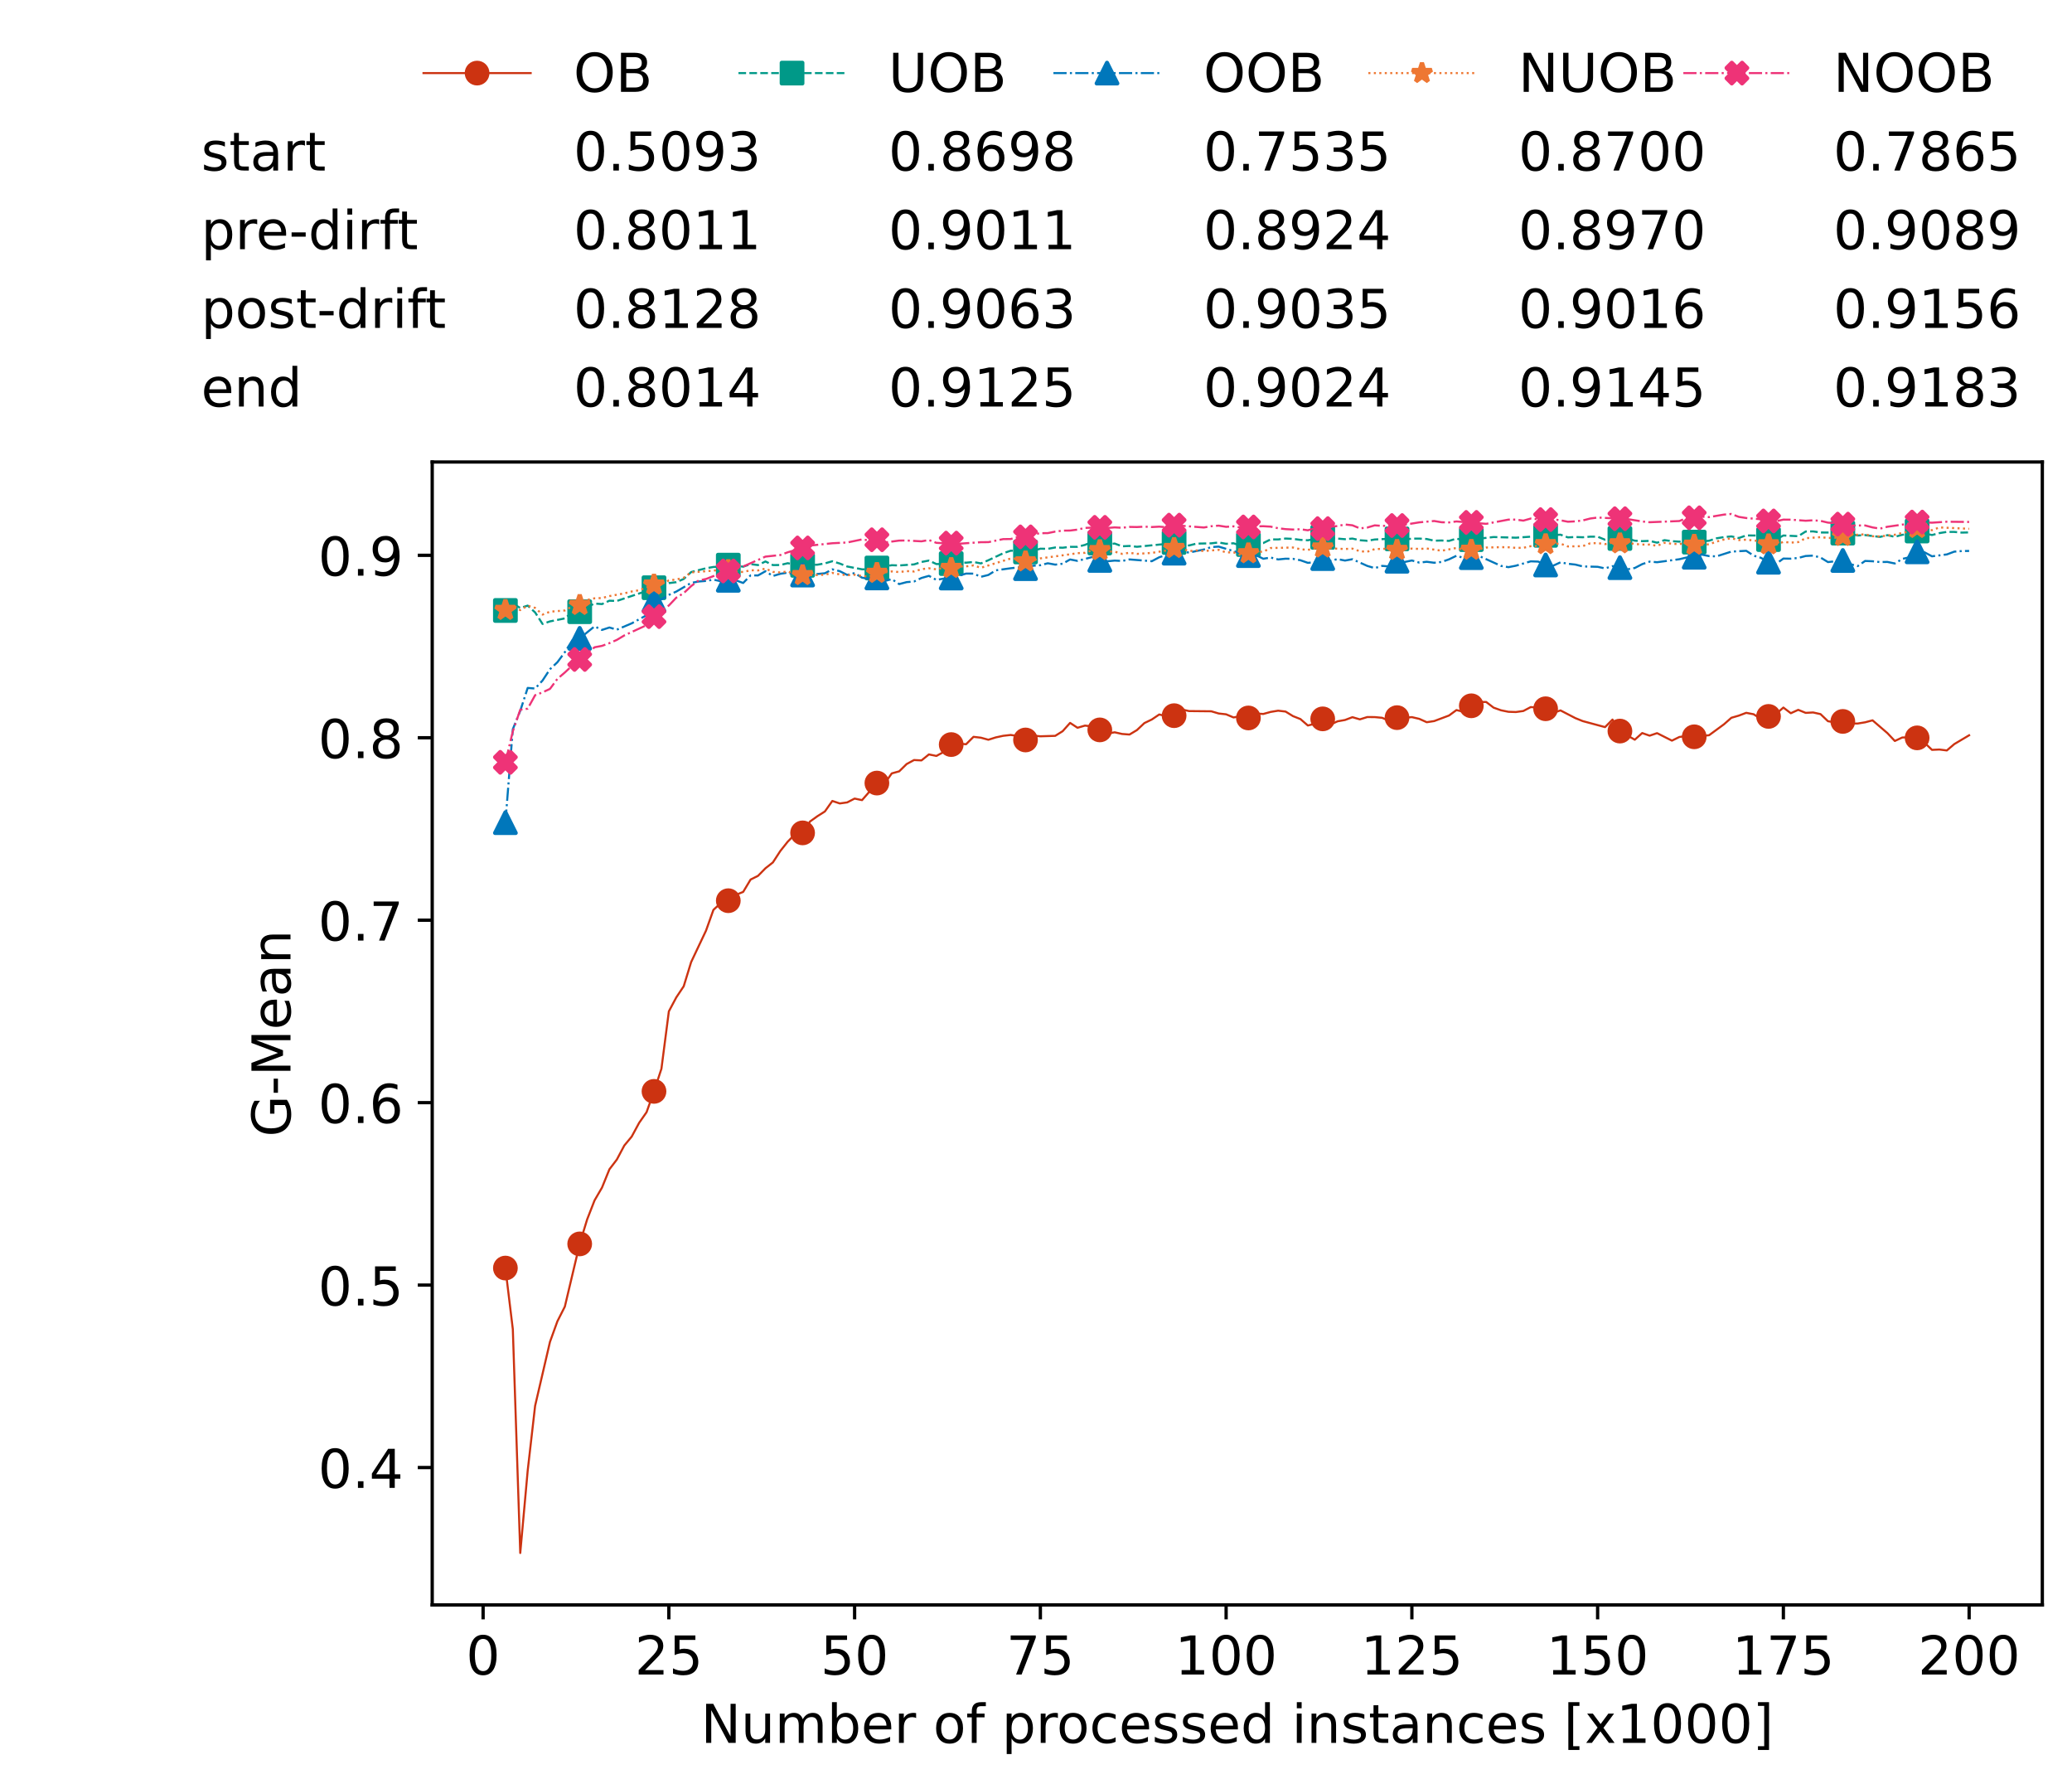 <?xml version="1.0" encoding="utf-8" standalone="no"?>
<!DOCTYPE svg PUBLIC "-//W3C//DTD SVG 1.1//EN"
  "http://www.w3.org/Graphics/SVG/1.1/DTD/svg11.dtd">
<!-- Created with matplotlib (https://matplotlib.org/) -->
<svg height="432.615pt" version="1.1" viewBox="0 0 502.65 432.615" width="502.65pt" xmlns="http://www.w3.org/2000/svg" xmlns:xlink="http://www.w3.org/1999/xlink">
 <defs>
  <style type="text/css">*{stroke-linecap:butt;stroke-linejoin:round;}</style>
 </defs>
 <g id="figure_1">
  <g id="patch_1">
   <path d="M 0 432.615 
L 502.65 432.615 
L 502.65 0 
L 0 0 
z
" style="fill:#ffffff;"/>
  </g>
  <g id="axes_1">
   <g id="patch_2">
    <path d="M 104.85 389.252 
L 495.45 389.252 
L 495.45 112.052 
L 104.85 112.052 
z
" style="fill:#ffffff;"/>
   </g>
   <g id="matplotlib.axis_1">
    <g id="xtick_1">
     <g id="line2d_1">
      <defs>
       <path d="M 0 0 
L 0 3.5 
" id="m7b28abd58f" style="stroke:#000000;stroke-width:0.8;"/>
      </defs>
      <g>
       <use style="stroke:#000000;stroke-width:0.8;" x="117.197" xlink:href="#m7b28abd58f" y="389.252"/>
      </g>
     </g>
     <g id="text_1">
      <!-- 0 -->
      <g transform="translate(113.061 406.13)scale(0.13 -0.13)">
       <defs>
        <path d="M 31.781 66.406 
Q 24.172 66.406 20.328 58.906 
Q 16.5 51.422 16.5 36.375 
Q 16.5 21.391 20.328 13.891 
Q 24.172 6.391 31.781 6.391 
Q 39.453 6.391 43.281 13.891 
Q 47.125 21.391 47.125 36.375 
Q 47.125 51.422 43.281 58.906 
Q 39.453 66.406 31.781 66.406 
z
M 31.781 74.219 
Q 44.047 74.219 50.516 64.516 
Q 56.984 54.828 56.984 36.375 
Q 56.984 17.969 50.516 8.266 
Q 44.047 -1.422 31.781 -1.422 
Q 19.531 -1.422 13.062 8.266 
Q 6.594 17.969 6.594 36.375 
Q 6.594 54.828 13.062 64.516 
Q 19.531 74.219 31.781 74.219 
z
" id="DejaVuSans-48"/>
       </defs>
       <use xlink:href="#DejaVuSans-48"/>
      </g>
     </g>
    </g>
    <g id="xtick_2">
     <g id="line2d_2">
      <g>
       <use style="stroke:#000000;stroke-width:0.8;" x="162.259" xlink:href="#m7b28abd58f" y="389.252"/>
      </g>
     </g>
     <g id="text_2">
      <!-- 25 -->
      <g transform="translate(153.988 406.13)scale(0.13 -0.13)">
       <defs>
        <path d="M 19.188 8.297 
L 53.609 8.297 
L 53.609 0 
L 7.328 0 
L 7.328 8.297 
Q 12.938 14.109 22.625 23.891 
Q 32.328 33.688 34.812 36.531 
Q 39.547 41.844 41.422 45.531 
Q 43.312 49.219 43.312 52.781 
Q 43.312 58.594 39.234 62.25 
Q 35.156 65.922 28.609 65.922 
Q 23.969 65.922 18.812 64.312 
Q 13.672 62.703 7.812 59.422 
L 7.812 69.391 
Q 13.766 71.781 18.938 73 
Q 24.125 74.219 28.422 74.219 
Q 39.75 74.219 46.484 68.547 
Q 53.219 62.891 53.219 53.422 
Q 53.219 48.922 51.531 44.891 
Q 49.859 40.875 45.406 35.406 
Q 44.188 33.984 37.641 27.219 
Q 31.109 20.453 19.188 8.297 
z
" id="DejaVuSans-50"/>
        <path d="M 10.797 72.906 
L 49.516 72.906 
L 49.516 64.594 
L 19.828 64.594 
L 19.828 46.734 
Q 21.969 47.469 24.109 47.828 
Q 26.266 48.188 28.422 48.188 
Q 40.625 48.188 47.75 41.5 
Q 54.891 34.812 54.891 23.391 
Q 54.891 11.625 47.562 5.094 
Q 40.234 -1.422 26.906 -1.422 
Q 22.312 -1.422 17.547 -0.641 
Q 12.797 0.141 7.719 1.703 
L 7.719 11.625 
Q 12.109 9.234 16.797 8.062 
Q 21.484 6.891 26.703 6.891 
Q 35.156 6.891 40.078 11.328 
Q 45.016 15.766 45.016 23.391 
Q 45.016 31 40.078 35.438 
Q 35.156 39.891 26.703 39.891 
Q 22.75 39.891 18.812 39.016 
Q 14.891 38.141 10.797 36.281 
z
" id="DejaVuSans-53"/>
       </defs>
       <use xlink:href="#DejaVuSans-50"/>
       <use x="63.623" xlink:href="#DejaVuSans-53"/>
      </g>
     </g>
    </g>
    <g id="xtick_3">
     <g id="line2d_3">
      <g>
       <use style="stroke:#000000;stroke-width:0.8;" x="207.322" xlink:href="#m7b28abd58f" y="389.252"/>
      </g>
     </g>
     <g id="text_3">
      <!-- 50 -->
      <g transform="translate(199.05 406.13)scale(0.13 -0.13)">
       <use xlink:href="#DejaVuSans-53"/>
       <use x="63.623" xlink:href="#DejaVuSans-48"/>
      </g>
     </g>
    </g>
    <g id="xtick_4">
     <g id="line2d_4">
      <g>
       <use style="stroke:#000000;stroke-width:0.8;" x="252.384" xlink:href="#m7b28abd58f" y="389.252"/>
      </g>
     </g>
     <g id="text_4">
      <!-- 75 -->
      <g transform="translate(244.113 406.13)scale(0.13 -0.13)">
       <defs>
        <path d="M 8.203 72.906 
L 55.078 72.906 
L 55.078 68.703 
L 28.609 0 
L 18.312 0 
L 43.219 64.594 
L 8.203 64.594 
z
" id="DejaVuSans-55"/>
       </defs>
       <use xlink:href="#DejaVuSans-55"/>
       <use x="63.623" xlink:href="#DejaVuSans-53"/>
      </g>
     </g>
    </g>
    <g id="xtick_5">
     <g id="line2d_5">
      <g>
       <use style="stroke:#000000;stroke-width:0.8;" x="297.446" xlink:href="#m7b28abd58f" y="389.252"/>
      </g>
     </g>
     <g id="text_5">
      <!-- 100 -->
      <g transform="translate(285.039 406.13)scale(0.13 -0.13)">
       <defs>
        <path d="M 12.406 8.297 
L 28.516 8.297 
L 28.516 63.922 
L 10.984 60.406 
L 10.984 69.391 
L 28.422 72.906 
L 38.281 72.906 
L 38.281 8.297 
L 54.391 8.297 
L 54.391 0 
L 12.406 0 
z
" id="DejaVuSans-49"/>
       </defs>
       <use xlink:href="#DejaVuSans-49"/>
       <use x="63.623" xlink:href="#DejaVuSans-48"/>
       <use x="127.246" xlink:href="#DejaVuSans-48"/>
      </g>
     </g>
    </g>
    <g id="xtick_6">
     <g id="line2d_6">
      <g>
       <use style="stroke:#000000;stroke-width:0.8;" x="342.509" xlink:href="#m7b28abd58f" y="389.252"/>
      </g>
     </g>
     <g id="text_6">
      <!-- 125 -->
      <g transform="translate(330.102 406.13)scale(0.13 -0.13)">
       <use xlink:href="#DejaVuSans-49"/>
       <use x="63.623" xlink:href="#DejaVuSans-50"/>
       <use x="127.246" xlink:href="#DejaVuSans-53"/>
      </g>
     </g>
    </g>
    <g id="xtick_7">
     <g id="line2d_7">
      <g>
       <use style="stroke:#000000;stroke-width:0.8;" x="387.571" xlink:href="#m7b28abd58f" y="389.252"/>
      </g>
     </g>
     <g id="text_7">
      <!-- 150 -->
      <g transform="translate(375.164 406.13)scale(0.13 -0.13)">
       <use xlink:href="#DejaVuSans-49"/>
       <use x="63.623" xlink:href="#DejaVuSans-53"/>
       <use x="127.246" xlink:href="#DejaVuSans-48"/>
      </g>
     </g>
    </g>
    <g id="xtick_8">
     <g id="line2d_8">
      <g>
       <use style="stroke:#000000;stroke-width:0.8;" x="432.633" xlink:href="#m7b28abd58f" y="389.252"/>
      </g>
     </g>
     <g id="text_8">
      <!-- 175 -->
      <g transform="translate(420.226 406.13)scale(0.13 -0.13)">
       <use xlink:href="#DejaVuSans-49"/>
       <use x="63.623" xlink:href="#DejaVuSans-55"/>
       <use x="127.246" xlink:href="#DejaVuSans-53"/>
      </g>
     </g>
    </g>
    <g id="xtick_9">
     <g id="line2d_9">
      <g>
       <use style="stroke:#000000;stroke-width:0.8;" x="477.695" xlink:href="#m7b28abd58f" y="389.252"/>
      </g>
     </g>
     <g id="text_9">
      <!-- 200 -->
      <g transform="translate(465.289 406.13)scale(0.13 -0.13)">
       <use xlink:href="#DejaVuSans-50"/>
       <use x="63.623" xlink:href="#DejaVuSans-48"/>
       <use x="127.246" xlink:href="#DejaVuSans-48"/>
      </g>
     </g>
    </g>
    <g id="text_10">
     <!-- Number of processed instances [x1000] -->
     <g transform="translate(170.025 422.711)scale(0.13 -0.13)">
      <defs>
       <path d="M 9.812 72.906 
L 23.094 72.906 
L 55.422 11.922 
L 55.422 72.906 
L 64.984 72.906 
L 64.984 0 
L 51.703 0 
L 19.391 60.984 
L 19.391 0 
L 9.812 0 
z
" id="DejaVuSans-78"/>
       <path d="M 8.5 21.578 
L 8.5 54.688 
L 17.484 54.688 
L 17.484 21.922 
Q 17.484 14.156 20.5 10.266 
Q 23.531 6.391 29.594 6.391 
Q 36.859 6.391 41.078 11.031 
Q 45.312 15.672 45.312 23.688 
L 45.312 54.688 
L 54.297 54.688 
L 54.297 0 
L 45.312 0 
L 45.312 8.406 
Q 42.047 3.422 37.719 1 
Q 33.406 -1.422 27.688 -1.422 
Q 18.266 -1.422 13.375 4.438 
Q 8.5 10.297 8.5 21.578 
z
M 31.109 56 
z
" id="DejaVuSans-117"/>
       <path d="M 52 44.188 
Q 55.375 50.25 60.062 53.125 
Q 64.75 56 71.094 56 
Q 79.641 56 84.281 50.016 
Q 88.922 44.047 88.922 33.016 
L 88.922 0 
L 79.891 0 
L 79.891 32.719 
Q 79.891 40.578 77.094 44.375 
Q 74.312 48.188 68.609 48.188 
Q 61.625 48.188 57.562 43.547 
Q 53.516 38.922 53.516 30.906 
L 53.516 0 
L 44.484 0 
L 44.484 32.719 
Q 44.484 40.625 41.703 44.406 
Q 38.922 48.188 33.109 48.188 
Q 26.219 48.188 22.156 43.531 
Q 18.109 38.875 18.109 30.906 
L 18.109 0 
L 9.078 0 
L 9.078 54.688 
L 18.109 54.688 
L 18.109 46.188 
Q 21.188 51.219 25.484 53.609 
Q 29.781 56 35.688 56 
Q 41.656 56 45.828 52.969 
Q 50 49.953 52 44.188 
z
" id="DejaVuSans-109"/>
       <path d="M 48.688 27.297 
Q 48.688 37.203 44.609 42.844 
Q 40.531 48.484 33.406 48.484 
Q 26.266 48.484 22.188 42.844 
Q 18.109 37.203 18.109 27.297 
Q 18.109 17.391 22.188 11.75 
Q 26.266 6.109 33.406 6.109 
Q 40.531 6.109 44.609 11.75 
Q 48.688 17.391 48.688 27.297 
z
M 18.109 46.391 
Q 20.953 51.266 25.266 53.625 
Q 29.594 56 35.594 56 
Q 45.562 56 51.781 48.094 
Q 58.016 40.188 58.016 27.297 
Q 58.016 14.406 51.781 6.484 
Q 45.562 -1.422 35.594 -1.422 
Q 29.594 -1.422 25.266 0.953 
Q 20.953 3.328 18.109 8.203 
L 18.109 0 
L 9.078 0 
L 9.078 75.984 
L 18.109 75.984 
z
" id="DejaVuSans-98"/>
       <path d="M 56.203 29.594 
L 56.203 25.203 
L 14.891 25.203 
Q 15.484 15.922 20.484 11.062 
Q 25.484 6.203 34.422 6.203 
Q 39.594 6.203 44.453 7.469 
Q 49.312 8.734 54.109 11.281 
L 54.109 2.781 
Q 49.266 0.734 44.188 -0.344 
Q 39.109 -1.422 33.891 -1.422 
Q 20.797 -1.422 13.156 6.188 
Q 5.516 13.812 5.516 26.812 
Q 5.516 40.234 12.766 48.109 
Q 20.016 56 32.328 56 
Q 43.359 56 49.781 48.891 
Q 56.203 41.797 56.203 29.594 
z
M 47.219 32.234 
Q 47.125 39.594 43.094 43.984 
Q 39.062 48.391 32.422 48.391 
Q 24.906 48.391 20.391 44.141 
Q 15.875 39.891 15.188 32.172 
z
" id="DejaVuSans-101"/>
       <path d="M 41.109 46.297 
Q 39.594 47.172 37.812 47.578 
Q 36.031 48 33.891 48 
Q 26.266 48 22.188 43.047 
Q 18.109 38.094 18.109 28.812 
L 18.109 0 
L 9.078 0 
L 9.078 54.688 
L 18.109 54.688 
L 18.109 46.188 
Q 20.953 51.172 25.484 53.578 
Q 30.031 56 36.531 56 
Q 37.453 56 38.578 55.875 
Q 39.703 55.766 41.062 55.516 
z
" id="DejaVuSans-114"/>
       <path id="DejaVuSans-32"/>
       <path d="M 30.609 48.391 
Q 23.391 48.391 19.188 42.75 
Q 14.984 37.109 14.984 27.297 
Q 14.984 17.484 19.156 11.844 
Q 23.344 6.203 30.609 6.203 
Q 37.797 6.203 41.984 11.859 
Q 46.188 17.531 46.188 27.297 
Q 46.188 37.016 41.984 42.703 
Q 37.797 48.391 30.609 48.391 
z
M 30.609 56 
Q 42.328 56 49.016 48.375 
Q 55.719 40.766 55.719 27.297 
Q 55.719 13.875 49.016 6.219 
Q 42.328 -1.422 30.609 -1.422 
Q 18.844 -1.422 12.172 6.219 
Q 5.516 13.875 5.516 27.297 
Q 5.516 40.766 12.172 48.375 
Q 18.844 56 30.609 56 
z
" id="DejaVuSans-111"/>
       <path d="M 37.109 75.984 
L 37.109 68.5 
L 28.516 68.5 
Q 23.688 68.5 21.797 66.547 
Q 19.922 64.594 19.922 59.516 
L 19.922 54.688 
L 34.719 54.688 
L 34.719 47.703 
L 19.922 47.703 
L 19.922 0 
L 10.891 0 
L 10.891 47.703 
L 2.297 47.703 
L 2.297 54.688 
L 10.891 54.688 
L 10.891 58.5 
Q 10.891 67.625 15.141 71.797 
Q 19.391 75.984 28.609 75.984 
z
" id="DejaVuSans-102"/>
       <path d="M 18.109 8.203 
L 18.109 -20.797 
L 9.078 -20.797 
L 9.078 54.688 
L 18.109 54.688 
L 18.109 46.391 
Q 20.953 51.266 25.266 53.625 
Q 29.594 56 35.594 56 
Q 45.562 56 51.781 48.094 
Q 58.016 40.188 58.016 27.297 
Q 58.016 14.406 51.781 6.484 
Q 45.562 -1.422 35.594 -1.422 
Q 29.594 -1.422 25.266 0.953 
Q 20.953 3.328 18.109 8.203 
z
M 48.688 27.297 
Q 48.688 37.203 44.609 42.844 
Q 40.531 48.484 33.406 48.484 
Q 26.266 48.484 22.188 42.844 
Q 18.109 37.203 18.109 27.297 
Q 18.109 17.391 22.188 11.75 
Q 26.266 6.109 33.406 6.109 
Q 40.531 6.109 44.609 11.75 
Q 48.688 17.391 48.688 27.297 
z
" id="DejaVuSans-112"/>
       <path d="M 48.781 52.594 
L 48.781 44.188 
Q 44.969 46.297 41.141 47.344 
Q 37.312 48.391 33.406 48.391 
Q 24.656 48.391 19.812 42.844 
Q 14.984 37.312 14.984 27.297 
Q 14.984 17.281 19.812 11.734 
Q 24.656 6.203 33.406 6.203 
Q 37.312 6.203 41.141 7.25 
Q 44.969 8.297 48.781 10.406 
L 48.781 2.094 
Q 45.016 0.344 40.984 -0.531 
Q 36.969 -1.422 32.422 -1.422 
Q 20.062 -1.422 12.781 6.344 
Q 5.516 14.109 5.516 27.297 
Q 5.516 40.672 12.859 48.328 
Q 20.219 56 33.016 56 
Q 37.156 56 41.109 55.141 
Q 45.062 54.297 48.781 52.594 
z
" id="DejaVuSans-99"/>
       <path d="M 44.281 53.078 
L 44.281 44.578 
Q 40.484 46.531 36.375 47.5 
Q 32.281 48.484 27.875 48.484 
Q 21.188 48.484 17.844 46.438 
Q 14.5 44.391 14.5 40.281 
Q 14.5 37.156 16.891 35.375 
Q 19.281 33.594 26.516 31.984 
L 29.594 31.297 
Q 39.156 29.25 43.188 25.516 
Q 47.219 21.781 47.219 15.094 
Q 47.219 7.469 41.188 3.016 
Q 35.156 -1.422 24.609 -1.422 
Q 20.219 -1.422 15.453 -0.562 
Q 10.688 0.297 5.422 2 
L 5.422 11.281 
Q 10.406 8.688 15.234 7.391 
Q 20.062 6.109 24.812 6.109 
Q 31.156 6.109 34.562 8.281 
Q 37.984 10.453 37.984 14.406 
Q 37.984 18.062 35.516 20.016 
Q 33.062 21.969 24.703 23.781 
L 21.578 24.516 
Q 13.234 26.266 9.516 29.906 
Q 5.812 33.547 5.812 39.891 
Q 5.812 47.609 11.281 51.797 
Q 16.75 56 26.812 56 
Q 31.781 56 36.172 55.266 
Q 40.578 54.547 44.281 53.078 
z
" id="DejaVuSans-115"/>
       <path d="M 45.406 46.391 
L 45.406 75.984 
L 54.391 75.984 
L 54.391 0 
L 45.406 0 
L 45.406 8.203 
Q 42.578 3.328 38.25 0.953 
Q 33.938 -1.422 27.875 -1.422 
Q 17.969 -1.422 11.734 6.484 
Q 5.516 14.406 5.516 27.297 
Q 5.516 40.188 11.734 48.094 
Q 17.969 56 27.875 56 
Q 33.938 56 38.25 53.625 
Q 42.578 51.266 45.406 46.391 
z
M 14.797 27.297 
Q 14.797 17.391 18.875 11.75 
Q 22.953 6.109 30.078 6.109 
Q 37.203 6.109 41.297 11.75 
Q 45.406 17.391 45.406 27.297 
Q 45.406 37.203 41.297 42.844 
Q 37.203 48.484 30.078 48.484 
Q 22.953 48.484 18.875 42.844 
Q 14.797 37.203 14.797 27.297 
z
" id="DejaVuSans-100"/>
       <path d="M 9.422 54.688 
L 18.406 54.688 
L 18.406 0 
L 9.422 0 
z
M 9.422 75.984 
L 18.406 75.984 
L 18.406 64.594 
L 9.422 64.594 
z
" id="DejaVuSans-105"/>
       <path d="M 54.891 33.016 
L 54.891 0 
L 45.906 0 
L 45.906 32.719 
Q 45.906 40.484 42.875 44.328 
Q 39.844 48.188 33.797 48.188 
Q 26.516 48.188 22.312 43.547 
Q 18.109 38.922 18.109 30.906 
L 18.109 0 
L 9.078 0 
L 9.078 54.688 
L 18.109 54.688 
L 18.109 46.188 
Q 21.344 51.125 25.703 53.562 
Q 30.078 56 35.797 56 
Q 45.219 56 50.047 50.172 
Q 54.891 44.344 54.891 33.016 
z
" id="DejaVuSans-110"/>
       <path d="M 18.312 70.219 
L 18.312 54.688 
L 36.812 54.688 
L 36.812 47.703 
L 18.312 47.703 
L 18.312 18.016 
Q 18.312 11.328 20.141 9.422 
Q 21.969 7.516 27.594 7.516 
L 36.812 7.516 
L 36.812 0 
L 27.594 0 
Q 17.188 0 13.234 3.875 
Q 9.281 7.766 9.281 18.016 
L 9.281 47.703 
L 2.688 47.703 
L 2.688 54.688 
L 9.281 54.688 
L 9.281 70.219 
z
" id="DejaVuSans-116"/>
       <path d="M 34.281 27.484 
Q 23.391 27.484 19.188 25 
Q 14.984 22.516 14.984 16.5 
Q 14.984 11.719 18.141 8.906 
Q 21.297 6.109 26.703 6.109 
Q 34.188 6.109 38.703 11.406 
Q 43.219 16.703 43.219 25.484 
L 43.219 27.484 
z
M 52.203 31.203 
L 52.203 0 
L 43.219 0 
L 43.219 8.297 
Q 40.141 3.328 35.547 0.953 
Q 30.953 -1.422 24.312 -1.422 
Q 15.922 -1.422 10.953 3.297 
Q 6 8.016 6 15.922 
Q 6 25.141 12.172 29.828 
Q 18.359 34.516 30.609 34.516 
L 43.219 34.516 
L 43.219 35.406 
Q 43.219 41.609 39.141 45 
Q 35.062 48.391 27.688 48.391 
Q 23 48.391 18.547 47.266 
Q 14.109 46.141 10.016 43.891 
L 10.016 52.203 
Q 14.938 54.109 19.578 55.047 
Q 24.219 56 28.609 56 
Q 40.484 56 46.344 49.844 
Q 52.203 43.703 52.203 31.203 
z
" id="DejaVuSans-97"/>
       <path d="M 8.594 75.984 
L 29.297 75.984 
L 29.297 69 
L 17.578 69 
L 17.578 -6.203 
L 29.297 -6.203 
L 29.297 -13.188 
L 8.594 -13.188 
z
" id="DejaVuSans-91"/>
       <path d="M 54.891 54.688 
L 35.109 28.078 
L 55.906 0 
L 45.312 0 
L 29.391 21.484 
L 13.484 0 
L 2.875 0 
L 24.125 28.609 
L 4.688 54.688 
L 15.281 54.688 
L 29.781 35.203 
L 44.281 54.688 
z
" id="DejaVuSans-120"/>
       <path d="M 30.422 75.984 
L 30.422 -13.188 
L 9.719 -13.188 
L 9.719 -6.203 
L 21.391 -6.203 
L 21.391 69 
L 9.719 69 
L 9.719 75.984 
z
" id="DejaVuSans-93"/>
      </defs>
      <use xlink:href="#DejaVuSans-78"/>
      <use x="74.805" xlink:href="#DejaVuSans-117"/>
      <use x="138.184" xlink:href="#DejaVuSans-109"/>
      <use x="235.596" xlink:href="#DejaVuSans-98"/>
      <use x="299.072" xlink:href="#DejaVuSans-101"/>
      <use x="360.596" xlink:href="#DejaVuSans-114"/>
      <use x="401.709" xlink:href="#DejaVuSans-32"/>
      <use x="433.496" xlink:href="#DejaVuSans-111"/>
      <use x="494.678" xlink:href="#DejaVuSans-102"/>
      <use x="529.883" xlink:href="#DejaVuSans-32"/>
      <use x="561.67" xlink:href="#DejaVuSans-112"/>
      <use x="625.146" xlink:href="#DejaVuSans-114"/>
      <use x="664.01" xlink:href="#DejaVuSans-111"/>
      <use x="725.191" xlink:href="#DejaVuSans-99"/>
      <use x="780.172" xlink:href="#DejaVuSans-101"/>
      <use x="841.695" xlink:href="#DejaVuSans-115"/>
      <use x="893.795" xlink:href="#DejaVuSans-115"/>
      <use x="945.895" xlink:href="#DejaVuSans-101"/>
      <use x="1007.418" xlink:href="#DejaVuSans-100"/>
      <use x="1070.895" xlink:href="#DejaVuSans-32"/>
      <use x="1102.682" xlink:href="#DejaVuSans-105"/>
      <use x="1130.465" xlink:href="#DejaVuSans-110"/>
      <use x="1193.844" xlink:href="#DejaVuSans-115"/>
      <use x="1245.943" xlink:href="#DejaVuSans-116"/>
      <use x="1285.152" xlink:href="#DejaVuSans-97"/>
      <use x="1346.432" xlink:href="#DejaVuSans-110"/>
      <use x="1409.811" xlink:href="#DejaVuSans-99"/>
      <use x="1464.791" xlink:href="#DejaVuSans-101"/>
      <use x="1526.314" xlink:href="#DejaVuSans-115"/>
      <use x="1578.414" xlink:href="#DejaVuSans-32"/>
      <use x="1610.201" xlink:href="#DejaVuSans-91"/>
      <use x="1649.215" xlink:href="#DejaVuSans-120"/>
      <use x="1708.395" xlink:href="#DejaVuSans-49"/>
      <use x="1772.018" xlink:href="#DejaVuSans-48"/>
      <use x="1835.641" xlink:href="#DejaVuSans-48"/>
      <use x="1899.264" xlink:href="#DejaVuSans-48"/>
      <use x="1962.887" xlink:href="#DejaVuSans-93"/>
     </g>
    </g>
   </g>
   <g id="matplotlib.axis_2">
    <g id="ytick_1">
     <g id="line2d_10">
      <defs>
       <path d="M 0 0 
L -3.5 0 
" id="m67ff4b3b60" style="stroke:#000000;stroke-width:0.8;"/>
      </defs>
      <g>
       <use style="stroke:#000000;stroke-width:0.8;" x="104.85" xlink:href="#m67ff4b3b60" y="355.927"/>
      </g>
     </g>
     <g id="text_11">
      <!-- 0.4 -->
      <g transform="translate(77.176 360.866)scale(0.13 -0.13)">
       <defs>
        <path d="M 10.688 12.406 
L 21 12.406 
L 21 0 
L 10.688 0 
z
" id="DejaVuSans-46"/>
        <path d="M 37.797 64.312 
L 12.891 25.391 
L 37.797 25.391 
z
M 35.203 72.906 
L 47.609 72.906 
L 47.609 25.391 
L 58.016 25.391 
L 58.016 17.188 
L 47.609 17.188 
L 47.609 0 
L 37.797 0 
L 37.797 17.188 
L 4.891 17.188 
L 4.891 26.703 
z
" id="DejaVuSans-52"/>
       </defs>
       <use xlink:href="#DejaVuSans-48"/>
       <use x="63.623" xlink:href="#DejaVuSans-46"/>
       <use x="95.41" xlink:href="#DejaVuSans-52"/>
      </g>
     </g>
    </g>
    <g id="ytick_2">
     <g id="line2d_11">
      <g>
       <use style="stroke:#000000;stroke-width:0.8;" x="104.85" xlink:href="#m67ff4b3b60" y="311.678"/>
      </g>
     </g>
     <g id="text_12">
      <!-- 0.5 -->
      <g transform="translate(77.176 316.617)scale(0.13 -0.13)">
       <use xlink:href="#DejaVuSans-48"/>
       <use x="63.623" xlink:href="#DejaVuSans-46"/>
       <use x="95.41" xlink:href="#DejaVuSans-53"/>
      </g>
     </g>
    </g>
    <g id="ytick_3">
     <g id="line2d_12">
      <g>
       <use style="stroke:#000000;stroke-width:0.8;" x="104.85" xlink:href="#m67ff4b3b60" y="267.429"/>
      </g>
     </g>
     <g id="text_13">
      <!-- 0.6 -->
      <g transform="translate(77.176 272.367)scale(0.13 -0.13)">
       <defs>
        <path d="M 33.016 40.375 
Q 26.375 40.375 22.484 35.828 
Q 18.609 31.297 18.609 23.391 
Q 18.609 15.531 22.484 10.953 
Q 26.375 6.391 33.016 6.391 
Q 39.656 6.391 43.531 10.953 
Q 47.406 15.531 47.406 23.391 
Q 47.406 31.297 43.531 35.828 
Q 39.656 40.375 33.016 40.375 
z
M 52.594 71.297 
L 52.594 62.312 
Q 48.875 64.062 45.094 64.984 
Q 41.312 65.922 37.594 65.922 
Q 27.828 65.922 22.672 59.328 
Q 17.531 52.734 16.797 39.406 
Q 19.672 43.656 24.016 45.922 
Q 28.375 48.188 33.594 48.188 
Q 44.578 48.188 50.953 41.516 
Q 57.328 34.859 57.328 23.391 
Q 57.328 12.156 50.688 5.359 
Q 44.047 -1.422 33.016 -1.422 
Q 20.359 -1.422 13.672 8.266 
Q 6.984 17.969 6.984 36.375 
Q 6.984 53.656 15.188 63.938 
Q 23.391 74.219 37.203 74.219 
Q 40.922 74.219 44.703 73.484 
Q 48.484 72.75 52.594 71.297 
z
" id="DejaVuSans-54"/>
       </defs>
       <use xlink:href="#DejaVuSans-48"/>
       <use x="63.623" xlink:href="#DejaVuSans-46"/>
       <use x="95.41" xlink:href="#DejaVuSans-54"/>
      </g>
     </g>
    </g>
    <g id="ytick_4">
     <g id="line2d_13">
      <g>
       <use style="stroke:#000000;stroke-width:0.8;" x="104.85" xlink:href="#m67ff4b3b60" y="223.179"/>
      </g>
     </g>
     <g id="text_14">
      <!-- 0.7 -->
      <g transform="translate(77.176 228.118)scale(0.13 -0.13)">
       <use xlink:href="#DejaVuSans-48"/>
       <use x="63.623" xlink:href="#DejaVuSans-46"/>
       <use x="95.41" xlink:href="#DejaVuSans-55"/>
      </g>
     </g>
    </g>
    <g id="ytick_5">
     <g id="line2d_14">
      <g>
       <use style="stroke:#000000;stroke-width:0.8;" x="104.85" xlink:href="#m67ff4b3b60" y="178.93"/>
      </g>
     </g>
     <g id="text_15">
      <!-- 0.8 -->
      <g transform="translate(77.176 183.869)scale(0.13 -0.13)">
       <defs>
        <path d="M 31.781 34.625 
Q 24.75 34.625 20.719 30.859 
Q 16.703 27.094 16.703 20.516 
Q 16.703 13.922 20.719 10.156 
Q 24.75 6.391 31.781 6.391 
Q 38.812 6.391 42.859 10.172 
Q 46.922 13.969 46.922 20.516 
Q 46.922 27.094 42.891 30.859 
Q 38.875 34.625 31.781 34.625 
z
M 21.922 38.812 
Q 15.578 40.375 12.031 44.719 
Q 8.5 49.078 8.5 55.328 
Q 8.5 64.062 14.719 69.141 
Q 20.953 74.219 31.781 74.219 
Q 42.672 74.219 48.875 69.141 
Q 55.078 64.062 55.078 55.328 
Q 55.078 49.078 51.531 44.719 
Q 48 40.375 41.703 38.812 
Q 48.828 37.156 52.797 32.312 
Q 56.781 27.484 56.781 20.516 
Q 56.781 9.906 50.312 4.234 
Q 43.844 -1.422 31.781 -1.422 
Q 19.734 -1.422 13.25 4.234 
Q 6.781 9.906 6.781 20.516 
Q 6.781 27.484 10.781 32.312 
Q 14.797 37.156 21.922 38.812 
z
M 18.312 54.391 
Q 18.312 48.734 21.844 45.562 
Q 25.391 42.391 31.781 42.391 
Q 38.141 42.391 41.719 45.562 
Q 45.312 48.734 45.312 54.391 
Q 45.312 60.062 41.719 63.234 
Q 38.141 66.406 31.781 66.406 
Q 25.391 66.406 21.844 63.234 
Q 18.312 60.062 18.312 54.391 
z
" id="DejaVuSans-56"/>
       </defs>
       <use xlink:href="#DejaVuSans-48"/>
       <use x="63.623" xlink:href="#DejaVuSans-46"/>
       <use x="95.41" xlink:href="#DejaVuSans-56"/>
      </g>
     </g>
    </g>
    <g id="ytick_6">
     <g id="line2d_15">
      <g>
       <use style="stroke:#000000;stroke-width:0.8;" x="104.85" xlink:href="#m67ff4b3b60" y="134.68"/>
      </g>
     </g>
     <g id="text_16">
      <!-- 0.9 -->
      <g transform="translate(77.176 139.619)scale(0.13 -0.13)">
       <defs>
        <path d="M 10.984 1.516 
L 10.984 10.5 
Q 14.703 8.734 18.5 7.812 
Q 22.312 6.891 25.984 6.891 
Q 35.75 6.891 40.891 13.453 
Q 46.047 20.016 46.781 33.406 
Q 43.953 29.203 39.594 26.953 
Q 35.25 24.703 29.984 24.703 
Q 19.047 24.703 12.672 31.312 
Q 6.297 37.938 6.297 49.422 
Q 6.297 60.641 12.938 67.422 
Q 19.578 74.219 30.609 74.219 
Q 43.266 74.219 49.922 64.516 
Q 56.594 54.828 56.594 36.375 
Q 56.594 19.141 48.406 8.859 
Q 40.234 -1.422 26.422 -1.422 
Q 22.703 -1.422 18.891 -0.688 
Q 15.094 0.047 10.984 1.516 
z
M 30.609 32.422 
Q 37.25 32.422 41.125 36.953 
Q 45.016 41.5 45.016 49.422 
Q 45.016 57.281 41.125 61.844 
Q 37.25 66.406 30.609 66.406 
Q 23.969 66.406 20.094 61.844 
Q 16.219 57.281 16.219 49.422 
Q 16.219 41.5 20.094 36.953 
Q 23.969 32.422 30.609 32.422 
z
" id="DejaVuSans-57"/>
       </defs>
       <use xlink:href="#DejaVuSans-48"/>
       <use x="63.623" xlink:href="#DejaVuSans-46"/>
       <use x="95.41" xlink:href="#DejaVuSans-57"/>
      </g>
     </g>
    </g>
    <g id="text_17">
     <!-- G-Mean -->
     <g transform="translate(70.472 275.744)rotate(-90)scale(0.13 -0.13)">
      <defs>
       <path d="M 59.516 10.406 
L 59.516 29.984 
L 43.406 29.984 
L 43.406 38.094 
L 69.281 38.094 
L 69.281 6.781 
Q 63.578 2.734 56.688 0.656 
Q 49.812 -1.422 42 -1.422 
Q 24.906 -1.422 15.25 8.562 
Q 5.609 18.562 5.609 36.375 
Q 5.609 54.25 15.25 64.234 
Q 24.906 74.219 42 74.219 
Q 49.125 74.219 55.547 72.453 
Q 61.969 70.703 67.391 67.281 
L 67.391 56.781 
Q 61.922 61.422 55.766 63.766 
Q 49.609 66.109 42.828 66.109 
Q 29.438 66.109 22.719 58.641 
Q 16.016 51.172 16.016 36.375 
Q 16.016 21.625 22.719 14.156 
Q 29.438 6.688 42.828 6.688 
Q 48.047 6.688 52.141 7.594 
Q 56.25 8.5 59.516 10.406 
z
" id="DejaVuSans-71"/>
       <path d="M 4.891 31.391 
L 31.203 31.391 
L 31.203 23.391 
L 4.891 23.391 
z
" id="DejaVuSans-45"/>
       <path d="M 9.812 72.906 
L 24.516 72.906 
L 43.109 23.297 
L 61.812 72.906 
L 76.516 72.906 
L 76.516 0 
L 66.891 0 
L 66.891 64.016 
L 48.094 14.016 
L 38.188 14.016 
L 19.391 64.016 
L 19.391 0 
L 9.812 0 
z
" id="DejaVuSans-77"/>
      </defs>
      <use xlink:href="#DejaVuSans-71"/>
      <use x="77.49" xlink:href="#DejaVuSans-45"/>
      <use x="113.574" xlink:href="#DejaVuSans-77"/>
      <use x="199.854" xlink:href="#DejaVuSans-101"/>
      <use x="261.377" xlink:href="#DejaVuSans-97"/>
      <use x="322.656" xlink:href="#DejaVuSans-110"/>
     </g>
    </g>
   </g>
   <g id="line2d_16"/>
   <g id="line2d_17"/>
   <g id="line2d_18"/>
   <g id="line2d_19"/>
   <g id="line2d_20"/>
   <g id="line2d_21">
    <path clip-path="url(#pc2bc8648f9)" d="M 122.605 307.547 
L 124.407 322.373 
L 126.21 376.652 
L 128.012 356.689 
L 129.815 340.953 
L 133.419 325.45 
L 135.222 320.456 
L 137.024 316.901 
L 140.629 301.688 
L 142.432 295.764 
L 144.234 291.135 
L 146.037 288.037 
L 147.839 283.595 
L 149.642 281.23 
L 151.444 277.838 
L 153.247 275.658 
L 155.049 272.327 
L 156.852 269.747 
L 158.654 264.696 
L 160.457 259.209 
L 162.259 245.288 
L 164.062 241.904 
L 165.864 239.202 
L 167.667 233.332 
L 171.272 225.711 
L 173.074 220.669 
L 174.877 218.997 
L 176.679 218.451 
L 178.482 217.047 
L 180.284 216.321 
L 182.087 213.319 
L 183.889 212.423 
L 185.692 210.587 
L 187.494 209.17 
L 189.297 206.398 
L 191.099 204.13 
L 192.902 202.293 
L 194.704 202.002 
L 196.507 199.241 
L 198.309 197.95 
L 200.112 196.807 
L 201.914 194.259 
L 203.717 194.862 
L 205.519 194.613 
L 207.322 193.682 
L 209.124 194.059 
L 212.729 189.92 
L 214.532 190.139 
L 216.334 187.574 
L 218.137 187.076 
L 219.939 185.31 
L 221.742 184.335 
L 223.544 184.428 
L 225.347 182.97 
L 227.149 183.344 
L 228.952 182.373 
L 230.754 180.584 
L 232.557 180.352 
L 234.359 180.503 
L 236.162 178.708 
L 237.964 178.917 
L 239.767 179.414 
L 241.569 178.846 
L 243.372 178.457 
L 245.174 178.255 
L 246.976 178.504 
L 248.779 179.468 
L 250.581 178.403 
L 252.384 178.577 
L 255.989 178.467 
L 257.791 177.34 
L 259.594 175.326 
L 261.396 176.509 
L 263.199 175.983 
L 265.001 176.18 
L 268.606 177.925 
L 270.409 177.608 
L 272.211 178.012 
L 274.014 178.147 
L 275.816 177.068 
L 277.619 175.371 
L 279.421 174.502 
L 281.224 173.287 
L 283.026 173.718 
L 284.829 173.575 
L 286.631 172.054 
L 288.434 172.457 
L 293.841 172.512 
L 295.644 173.045 
L 297.446 173.248 
L 299.249 174.007 
L 301.051 173.669 
L 302.854 174.13 
L 304.656 173.05 
L 306.459 173.159 
L 308.261 172.662 
L 310.064 172.366 
L 311.866 172.576 
L 313.669 173.684 
L 315.471 174.398 
L 317.274 175.957 
L 319.076 175.522 
L 320.879 174.349 
L 322.681 175.77 
L 324.484 174.943 
L 326.286 174.622 
L 328.089 173.94 
L 329.891 174.47 
L 331.694 173.909 
L 333.496 173.922 
L 335.299 174.091 
L 337.101 174.883 
L 338.904 174.053 
L 340.706 174.095 
L 342.509 173.929 
L 344.311 174.349 
L 346.114 175.161 
L 347.916 174.885 
L 351.521 173.535 
L 353.324 172.216 
L 355.126 172.654 
L 356.928 171.18 
L 358.731 170.26 
L 360.533 170.251 
L 362.336 171.63 
L 364.138 172.27 
L 365.941 172.634 
L 367.743 172.691 
L 369.546 172.439 
L 371.348 171.49 
L 373.151 171.635 
L 374.953 171.9 
L 376.756 172.92 
L 378.558 172.297 
L 382.163 174.167 
L 383.966 174.892 
L 389.373 176.352 
L 391.176 174.523 
L 392.978 177.311 
L 396.583 179.404 
L 398.386 177.79 
L 400.188 178.426 
L 401.991 177.812 
L 405.596 179.631 
L 407.398 178.744 
L 409.201 178.484 
L 411.003 178.699 
L 414.608 178.317 
L 418.213 175.672 
L 420.016 174.086 
L 421.818 173.561 
L 423.621 172.885 
L 425.423 173.233 
L 427.226 174.41 
L 430.831 173.181 
L 432.633 171.608 
L 434.436 172.979 
L 436.238 172.161 
L 438.041 172.894 
L 439.843 172.796 
L 441.646 173.198 
L 443.448 174.918 
L 445.251 175.223 
L 447.053 174.97 
L 448.856 175.479 
L 450.658 175.479 
L 452.461 175.184 
L 454.263 174.705 
L 457.868 177.804 
L 459.671 179.712 
L 461.473 178.867 
L 463.276 178.834 
L 465.078 178.958 
L 466.881 180.137 
L 468.683 181.865 
L 470.485 181.783 
L 472.288 182.01 
L 474.09 180.47 
L 477.695 178.33 
L 477.695 178.33 
" style="fill:none;stroke:#cc3311;stroke-linecap:square;stroke-width:0.5;"/>
    <defs>
     <path d="M 0 2.5 
C 0.663 2.5 1.299 2.237 1.768 1.768 
C 2.237 1.299 2.5 0.663 2.5 0 
C 2.5 -0.663 2.237 -1.299 1.768 -1.768 
C 1.299 -2.237 0.663 -2.5 0 -2.5 
C -0.663 -2.5 -1.299 -2.237 -1.768 -1.768 
C -2.237 -1.299 -2.5 -0.663 -2.5 0 
C -2.5 0.663 -2.237 1.299 -1.768 1.768 
C -1.299 2.237 -0.663 2.5 0 2.5 
z
" id="mfd44b4bc09" style="stroke:#cc3311;"/>
    </defs>
    <g clip-path="url(#pc2bc8648f9)">
     <use style="fill:#cc3311;stroke:#cc3311;" x="122.605" xlink:href="#mfd44b4bc09" y="307.547"/>
     <use style="fill:#cc3311;stroke:#cc3311;" x="140.629" xlink:href="#mfd44b4bc09" y="301.688"/>
     <use style="fill:#cc3311;stroke:#cc3311;" x="158.654" xlink:href="#mfd44b4bc09" y="264.696"/>
     <use style="fill:#cc3311;stroke:#cc3311;" x="176.679" xlink:href="#mfd44b4bc09" y="218.451"/>
     <use style="fill:#cc3311;stroke:#cc3311;" x="194.704" xlink:href="#mfd44b4bc09" y="202.002"/>
     <use style="fill:#cc3311;stroke:#cc3311;" x="212.729" xlink:href="#mfd44b4bc09" y="189.92"/>
     <use style="fill:#cc3311;stroke:#cc3311;" x="230.754" xlink:href="#mfd44b4bc09" y="180.584"/>
     <use style="fill:#cc3311;stroke:#cc3311;" x="248.779" xlink:href="#mfd44b4bc09" y="179.468"/>
     <use style="fill:#cc3311;stroke:#cc3311;" x="266.804" xlink:href="#mfd44b4bc09" y="177.026"/>
     <use style="fill:#cc3311;stroke:#cc3311;" x="284.829" xlink:href="#mfd44b4bc09" y="173.575"/>
     <use style="fill:#cc3311;stroke:#cc3311;" x="302.854" xlink:href="#mfd44b4bc09" y="174.13"/>
     <use style="fill:#cc3311;stroke:#cc3311;" x="320.879" xlink:href="#mfd44b4bc09" y="174.349"/>
     <use style="fill:#cc3311;stroke:#cc3311;" x="338.904" xlink:href="#mfd44b4bc09" y="174.053"/>
     <use style="fill:#cc3311;stroke:#cc3311;" x="356.928" xlink:href="#mfd44b4bc09" y="171.18"/>
     <use style="fill:#cc3311;stroke:#cc3311;" x="374.953" xlink:href="#mfd44b4bc09" y="171.9"/>
     <use style="fill:#cc3311;stroke:#cc3311;" x="392.978" xlink:href="#mfd44b4bc09" y="177.311"/>
     <use style="fill:#cc3311;stroke:#cc3311;" x="411.003" xlink:href="#mfd44b4bc09" y="178.699"/>
     <use style="fill:#cc3311;stroke:#cc3311;" x="429.028" xlink:href="#mfd44b4bc09" y="173.755"/>
     <use style="fill:#cc3311;stroke:#cc3311;" x="447.053" xlink:href="#mfd44b4bc09" y="174.97"/>
     <use style="fill:#cc3311;stroke:#cc3311;" x="465.078" xlink:href="#mfd44b4bc09" y="178.958"/>
    </g>
   </g>
   <g id="line2d_22"/>
   <g id="line2d_23"/>
   <g id="line2d_24"/>
   <g id="line2d_25"/>
   <g id="line2d_26">
    <path clip-path="url(#pc2bc8648f9)" d="M 122.605 148.057 
L 124.407 146.373 
L 126.21 147.453 
L 128.012 146.882 
L 129.815 148.532 
L 131.617 151.326 
L 133.419 150.707 
L 137.024 149.987 
L 138.827 148.493 
L 140.629 148.352 
L 142.432 147.215 
L 144.234 146.379 
L 146.037 146.511 
L 147.839 145.693 
L 149.642 145.752 
L 156.852 143.339 
L 158.654 142.544 
L 160.457 142.318 
L 162.259 141.426 
L 164.062 141.195 
L 165.864 140.42 
L 167.667 138.742 
L 171.272 137.823 
L 173.074 137.507 
L 174.877 137.433 
L 176.679 137.071 
L 178.482 137.172 
L 180.284 137.443 
L 182.087 136.816 
L 183.889 137.053 
L 185.692 136.17 
L 187.494 137.049 
L 189.297 137.037 
L 191.099 136.595 
L 192.902 136.945 
L 194.704 137.117 
L 198.309 136.953 
L 200.112 136.643 
L 201.914 136.119 
L 203.717 136.675 
L 205.519 137.394 
L 209.124 138.076 
L 210.927 138.076 
L 216.334 137.08 
L 218.137 137.144 
L 221.742 136.886 
L 223.544 136.299 
L 225.347 135.953 
L 227.149 136.797 
L 228.952 136.799 
L 230.754 136.688 
L 232.557 136.362 
L 234.359 136.471 
L 236.162 136.3 
L 237.964 136.647 
L 239.767 135.878 
L 243.372 134.176 
L 245.174 133.572 
L 246.976 133.549 
L 248.779 133.873 
L 250.581 133.635 
L 252.384 133.074 
L 254.186 133.111 
L 255.989 132.784 
L 257.791 132.842 
L 259.594 132.631 
L 261.396 132.621 
L 263.199 132.157 
L 265.001 131.403 
L 268.606 132.04 
L 270.409 131.827 
L 272.211 132.497 
L 274.014 132.41 
L 275.816 132.614 
L 283.026 131.901 
L 284.829 131.561 
L 286.631 131.823 
L 288.434 132.299 
L 290.236 131.848 
L 293.841 131.776 
L 295.644 131.568 
L 297.446 131.886 
L 299.249 131.761 
L 301.051 132.359 
L 302.854 132.069 
L 304.656 131.535 
L 306.459 131.705 
L 308.261 130.818 
L 310.064 130.832 
L 311.866 130.611 
L 313.669 130.697 
L 315.471 130.933 
L 317.274 131.038 
L 320.879 130.321 
L 326.286 130.773 
L 328.089 130.621 
L 329.891 131.029 
L 331.694 131.158 
L 333.496 130.848 
L 337.101 130.665 
L 338.904 130.695 
L 340.706 130.878 
L 342.509 130.634 
L 344.311 130.624 
L 346.114 130.728 
L 347.916 131.139 
L 349.719 131.089 
L 351.521 131.187 
L 353.324 130.628 
L 355.126 131.05 
L 362.336 130.249 
L 367.743 130.409 
L 378.558 129.677 
L 380.361 130.339 
L 382.163 130.241 
L 383.966 130.304 
L 385.768 130.162 
L 387.571 130.165 
L 389.373 130.902 
L 391.176 130.559 
L 394.781 130.601 
L 396.583 131.137 
L 398.386 131.244 
L 400.188 131.178 
L 401.991 131.622 
L 403.793 131.001 
L 405.596 131.252 
L 407.398 131.368 
L 409.201 131.073 
L 411.003 131.484 
L 414.608 131.144 
L 416.411 130.557 
L 418.213 130.266 
L 420.016 130.095 
L 421.818 130.491 
L 423.621 129.861 
L 427.226 129.894 
L 429.028 130.866 
L 430.831 130.85 
L 432.633 129.877 
L 436.238 130.046 
L 438.041 128.91 
L 439.843 128.881 
L 441.646 129.147 
L 445.251 129.157 
L 448.856 129.507 
L 450.658 129.87 
L 452.461 129.786 
L 456.066 130.22 
L 457.868 129.795 
L 459.671 130.203 
L 461.473 129.709 
L 463.276 129.505 
L 465.078 128.781 
L 466.881 129.364 
L 468.683 129.762 
L 470.485 129.297 
L 472.288 129.007 
L 474.09 129.01 
L 475.893 129.174 
L 477.695 129.131 
L 477.695 129.131 
" style="fill:none;stroke:#009988;stroke-dasharray:1.85,0.8;stroke-dashoffset:0;stroke-width:0.5;"/>
    <defs>
     <path d="M -2.5 2.5 
L 2.5 2.5 
L 2.5 -2.5 
L -2.5 -2.5 
z
" id="m20e8a11a7f" style="stroke:#009988;stroke-linejoin:miter;"/>
    </defs>
    <g clip-path="url(#pc2bc8648f9)">
     <use style="fill:#009988;stroke:#009988;stroke-linejoin:miter;" x="122.605" xlink:href="#m20e8a11a7f" y="148.057"/>
     <use style="fill:#009988;stroke:#009988;stroke-linejoin:miter;" x="140.629" xlink:href="#m20e8a11a7f" y="148.352"/>
     <use style="fill:#009988;stroke:#009988;stroke-linejoin:miter;" x="158.654" xlink:href="#m20e8a11a7f" y="142.544"/>
     <use style="fill:#009988;stroke:#009988;stroke-linejoin:miter;" x="176.679" xlink:href="#m20e8a11a7f" y="137.071"/>
     <use style="fill:#009988;stroke:#009988;stroke-linejoin:miter;" x="194.704" xlink:href="#m20e8a11a7f" y="137.117"/>
     <use style="fill:#009988;stroke:#009988;stroke-linejoin:miter;" x="212.729" xlink:href="#m20e8a11a7f" y="137.76"/>
     <use style="fill:#009988;stroke:#009988;stroke-linejoin:miter;" x="230.754" xlink:href="#m20e8a11a7f" y="136.688"/>
     <use style="fill:#009988;stroke:#009988;stroke-linejoin:miter;" x="248.779" xlink:href="#m20e8a11a7f" y="133.873"/>
     <use style="fill:#009988;stroke:#009988;stroke-linejoin:miter;" x="266.804" xlink:href="#m20e8a11a7f" y="131.704"/>
     <use style="fill:#009988;stroke:#009988;stroke-linejoin:miter;" x="284.829" xlink:href="#m20e8a11a7f" y="131.561"/>
     <use style="fill:#009988;stroke:#009988;stroke-linejoin:miter;" x="302.854" xlink:href="#m20e8a11a7f" y="132.069"/>
     <use style="fill:#009988;stroke:#009988;stroke-linejoin:miter;" x="320.879" xlink:href="#m20e8a11a7f" y="130.321"/>
     <use style="fill:#009988;stroke:#009988;stroke-linejoin:miter;" x="338.904" xlink:href="#m20e8a11a7f" y="130.695"/>
     <use style="fill:#009988;stroke:#009988;stroke-linejoin:miter;" x="356.928" xlink:href="#m20e8a11a7f" y="130.875"/>
     <use style="fill:#009988;stroke:#009988;stroke-linejoin:miter;" x="374.953" xlink:href="#m20e8a11a7f" y="129.837"/>
     <use style="fill:#009988;stroke:#009988;stroke-linejoin:miter;" x="392.978" xlink:href="#m20e8a11a7f" y="130.602"/>
     <use style="fill:#009988;stroke:#009988;stroke-linejoin:miter;" x="411.003" xlink:href="#m20e8a11a7f" y="131.484"/>
     <use style="fill:#009988;stroke:#009988;stroke-linejoin:miter;" x="429.028" xlink:href="#m20e8a11a7f" y="130.866"/>
     <use style="fill:#009988;stroke:#009988;stroke-linejoin:miter;" x="447.053" xlink:href="#m20e8a11a7f" y="129.301"/>
     <use style="fill:#009988;stroke:#009988;stroke-linejoin:miter;" x="465.078" xlink:href="#m20e8a11a7f" y="128.781"/>
    </g>
   </g>
   <g id="line2d_27"/>
   <g id="line2d_28"/>
   <g id="line2d_29"/>
   <g id="line2d_30"/>
   <g id="line2d_31">
    <path clip-path="url(#pc2bc8648f9)" d="M 122.605 199.521 
L 124.407 176.847 
L 126.21 172.402 
L 128.012 166.848 
L 129.815 166.992 
L 131.617 165.047 
L 133.419 162.307 
L 135.222 160.612 
L 137.024 158.178 
L 138.827 155.307 
L 140.629 154.826 
L 144.234 151.913 
L 146.037 152.779 
L 147.839 152.188 
L 149.642 152.716 
L 153.247 151.179 
L 156.852 149.214 
L 158.654 145.666 
L 160.457 145.367 
L 162.259 144.289 
L 164.062 143.478 
L 167.667 141.374 
L 169.469 141.039 
L 171.272 140.896 
L 173.074 140.575 
L 174.877 140.979 
L 176.679 140.741 
L 178.482 140.739 
L 180.284 141.394 
L 182.087 139.543 
L 183.889 139.565 
L 185.692 138.544 
L 187.494 139.702 
L 189.297 139.166 
L 191.099 138.879 
L 192.902 139.399 
L 194.704 139.467 
L 198.309 139.212 
L 200.112 139.038 
L 201.914 138.085 
L 203.717 138.526 
L 205.519 139.436 
L 207.322 138.997 
L 209.124 140.109 
L 210.927 140.391 
L 212.729 140.173 
L 214.532 140.949 
L 216.334 140.45 
L 218.137 141.663 
L 219.939 141.185 
L 221.742 141.034 
L 223.544 140.178 
L 225.347 139.664 
L 227.149 140.642 
L 228.952 140.33 
L 230.754 140.188 
L 234.359 139.114 
L 236.162 139.125 
L 237.964 139.895 
L 239.767 139.449 
L 241.569 138.323 
L 245.174 137.821 
L 246.976 137.624 
L 248.779 137.917 
L 250.581 137.215 
L 252.384 137.084 
L 254.186 136.612 
L 255.989 136.942 
L 257.791 136.722 
L 259.594 135.687 
L 261.396 136.037 
L 265.001 135.093 
L 266.804 135.921 
L 268.606 136.13 
L 270.409 135.961 
L 272.211 136.053 
L 274.014 135.68 
L 279.421 136.114 
L 281.224 135.153 
L 283.026 134.571 
L 286.631 133.738 
L 288.434 134.018 
L 292.039 133.277 
L 293.841 132.683 
L 295.644 132.569 
L 302.854 134.751 
L 304.656 134.634 
L 306.459 135.514 
L 308.261 135.221 
L 310.064 135.687 
L 311.866 135.502 
L 313.669 135.537 
L 315.471 135.879 
L 317.274 136.509 
L 319.076 136.35 
L 320.879 135.481 
L 322.681 136.022 
L 324.484 135.603 
L 326.286 135.955 
L 328.089 135.629 
L 331.694 137.254 
L 333.496 137.794 
L 335.299 137.244 
L 337.101 137.395 
L 338.904 136.125 
L 340.706 136.305 
L 342.509 135.935 
L 344.311 136.449 
L 346.114 136.249 
L 347.916 136.486 
L 349.719 136.294 
L 351.521 135.657 
L 353.324 134.793 
L 355.126 135.328 
L 356.928 135.243 
L 358.731 134.804 
L 364.138 137.246 
L 365.941 137.556 
L 367.743 137.202 
L 371.348 136.141 
L 373.151 136.205 
L 374.953 137.028 
L 376.756 137.218 
L 378.558 136.382 
L 380.361 136.732 
L 382.163 136.929 
L 383.966 137.381 
L 387.571 137.467 
L 389.373 137.856 
L 391.176 137.308 
L 394.781 138.081 
L 396.583 137.758 
L 398.386 136.821 
L 400.188 136.21 
L 401.991 136.36 
L 407.398 135.631 
L 409.201 135.196 
L 411.003 135.154 
L 412.806 134.503 
L 414.608 134.873 
L 416.411 134.938 
L 420.016 133.782 
L 423.621 133.587 
L 425.423 134.765 
L 427.226 135.301 
L 429.028 136.367 
L 430.831 136.775 
L 432.633 135.47 
L 434.436 135.5 
L 436.238 135.322 
L 438.041 134.845 
L 439.843 134.756 
L 441.646 135.22 
L 443.448 136.322 
L 447.053 135.932 
L 448.856 136.827 
L 450.658 137.301 
L 452.461 136.048 
L 454.263 136.123 
L 456.066 136.318 
L 457.868 136.286 
L 459.671 136.662 
L 461.473 135.559 
L 463.276 135.137 
L 465.078 133.837 
L 466.881 133.955 
L 468.683 134.923 
L 472.288 134.468 
L 474.09 133.793 
L 475.893 133.648 
L 477.695 133.621 
L 477.695 133.621 
" style="fill:none;stroke:#0077bb;stroke-dasharray:3.2,0.8,0.5,0.8;stroke-dashoffset:0;stroke-width:0.5;"/>
    <defs>
     <path d="M 0 -2.5 
L -2.5 2.5 
L 2.5 2.5 
z
" id="m6086c9c0f8" style="stroke:#0077bb;stroke-linejoin:miter;"/>
    </defs>
    <g clip-path="url(#pc2bc8648f9)">
     <use style="fill:#0077bb;stroke:#0077bb;stroke-linejoin:miter;" x="122.605" xlink:href="#m6086c9c0f8" y="199.521"/>
     <use style="fill:#0077bb;stroke:#0077bb;stroke-linejoin:miter;" x="140.629" xlink:href="#m6086c9c0f8" y="154.826"/>
     <use style="fill:#0077bb;stroke:#0077bb;stroke-linejoin:miter;" x="158.654" xlink:href="#m6086c9c0f8" y="145.666"/>
     <use style="fill:#0077bb;stroke:#0077bb;stroke-linejoin:miter;" x="176.679" xlink:href="#m6086c9c0f8" y="140.741"/>
     <use style="fill:#0077bb;stroke:#0077bb;stroke-linejoin:miter;" x="194.704" xlink:href="#m6086c9c0f8" y="139.467"/>
     <use style="fill:#0077bb;stroke:#0077bb;stroke-linejoin:miter;" x="212.729" xlink:href="#m6086c9c0f8" y="140.173"/>
     <use style="fill:#0077bb;stroke:#0077bb;stroke-linejoin:miter;" x="230.754" xlink:href="#m6086c9c0f8" y="140.188"/>
     <use style="fill:#0077bb;stroke:#0077bb;stroke-linejoin:miter;" x="248.779" xlink:href="#m6086c9c0f8" y="137.917"/>
     <use style="fill:#0077bb;stroke:#0077bb;stroke-linejoin:miter;" x="266.804" xlink:href="#m6086c9c0f8" y="135.921"/>
     <use style="fill:#0077bb;stroke:#0077bb;stroke-linejoin:miter;" x="284.829" xlink:href="#m6086c9c0f8" y="134.162"/>
     <use style="fill:#0077bb;stroke:#0077bb;stroke-linejoin:miter;" x="302.854" xlink:href="#m6086c9c0f8" y="134.751"/>
     <use style="fill:#0077bb;stroke:#0077bb;stroke-linejoin:miter;" x="320.879" xlink:href="#m6086c9c0f8" y="135.481"/>
     <use style="fill:#0077bb;stroke:#0077bb;stroke-linejoin:miter;" x="338.904" xlink:href="#m6086c9c0f8" y="136.125"/>
     <use style="fill:#0077bb;stroke:#0077bb;stroke-linejoin:miter;" x="356.928" xlink:href="#m6086c9c0f8" y="135.243"/>
     <use style="fill:#0077bb;stroke:#0077bb;stroke-linejoin:miter;" x="374.953" xlink:href="#m6086c9c0f8" y="137.028"/>
     <use style="fill:#0077bb;stroke:#0077bb;stroke-linejoin:miter;" x="392.978" xlink:href="#m6086c9c0f8" y="137.681"/>
     <use style="fill:#0077bb;stroke:#0077bb;stroke-linejoin:miter;" x="411.003" xlink:href="#m6086c9c0f8" y="135.154"/>
     <use style="fill:#0077bb;stroke:#0077bb;stroke-linejoin:miter;" x="429.028" xlink:href="#m6086c9c0f8" y="136.367"/>
     <use style="fill:#0077bb;stroke:#0077bb;stroke-linejoin:miter;" x="447.053" xlink:href="#m6086c9c0f8" y="135.932"/>
     <use style="fill:#0077bb;stroke:#0077bb;stroke-linejoin:miter;" x="465.078" xlink:href="#m6086c9c0f8" y="133.837"/>
    </g>
   </g>
   <g id="line2d_32"/>
   <g id="line2d_33"/>
   <g id="line2d_34"/>
   <g id="line2d_35"/>
   <g id="line2d_36">
    <path clip-path="url(#pc2bc8648f9)" d="M 122.605 147.955 
L 124.407 146.784 
L 126.21 147.974 
L 128.012 146.895 
L 129.815 147.435 
L 131.617 149.059 
L 133.419 148.357 
L 137.024 148.061 
L 138.827 147.057 
L 140.629 146.744 
L 142.432 145.514 
L 144.234 145.109 
L 146.037 145.044 
L 147.839 144.574 
L 151.444 143.913 
L 153.247 143.455 
L 155.049 143.159 
L 158.654 141.8 
L 160.457 141.672 
L 162.259 140.767 
L 164.062 140.55 
L 165.864 140.121 
L 167.667 138.827 
L 173.074 138.395 
L 174.877 138.183 
L 176.679 138.261 
L 178.482 138.661 
L 180.284 138.723 
L 182.087 138.305 
L 183.889 138.355 
L 185.692 137.893 
L 187.494 138.703 
L 189.297 138.843 
L 191.099 138.59 
L 192.902 139.268 
L 194.704 139.508 
L 198.309 139.462 
L 200.112 139.397 
L 201.914 138.946 
L 203.717 139.314 
L 205.519 139.494 
L 207.322 139.402 
L 209.124 139.706 
L 210.927 139.824 
L 212.729 138.973 
L 214.532 138.852 
L 216.334 138.591 
L 218.137 138.745 
L 219.939 138.51 
L 221.742 138.609 
L 223.544 138.05 
L 225.347 137.828 
L 227.149 138.084 
L 228.952 137.69 
L 230.754 137.774 
L 232.557 137.407 
L 234.359 137.367 
L 236.162 137.138 
L 237.964 137.707 
L 245.174 135.461 
L 246.976 135.451 
L 248.779 136.178 
L 250.581 135.939 
L 252.384 135.429 
L 259.594 134.436 
L 261.396 134.16 
L 263.199 134.075 
L 265.001 133.441 
L 266.804 133.445 
L 268.606 133.741 
L 270.409 133.788 
L 272.211 134.334 
L 274.014 134.067 
L 275.816 134.333 
L 279.421 134.097 
L 283.026 133.505 
L 284.829 132.945 
L 286.631 133.004 
L 288.434 133.677 
L 290.236 133.496 
L 292.039 133.64 
L 295.644 133.36 
L 297.446 133.986 
L 299.249 133.956 
L 301.051 134.64 
L 304.656 133.857 
L 306.459 133.806 
L 308.261 132.915 
L 313.669 132.79 
L 315.471 133.203 
L 317.274 133.37 
L 319.076 132.979 
L 320.879 132.823 
L 324.484 133.085 
L 326.286 133.146 
L 328.089 133.063 
L 329.891 133.696 
L 331.694 133.814 
L 333.496 133.169 
L 337.101 133.077 
L 338.904 133.394 
L 342.509 133.052 
L 344.311 133.135 
L 346.114 133.03 
L 349.719 133.574 
L 353.324 132.905 
L 355.126 133.489 
L 358.731 133.233 
L 360.533 132.798 
L 364.138 132.707 
L 365.941 132.731 
L 367.743 132.875 
L 369.546 132.862 
L 371.348 132.47 
L 373.151 132.377 
L 374.953 132.005 
L 378.558 131.848 
L 380.361 132.533 
L 383.966 132.46 
L 385.768 131.766 
L 387.571 131.715 
L 389.373 131.971 
L 391.176 131.603 
L 392.978 131.804 
L 394.781 131.656 
L 396.583 131.93 
L 398.386 132.07 
L 400.188 132.083 
L 401.991 132.378 
L 403.793 131.652 
L 405.596 131.88 
L 407.398 131.977 
L 409.201 131.63 
L 411.003 132.141 
L 412.806 132.153 
L 414.608 132.014 
L 416.411 131.353 
L 418.213 130.862 
L 420.016 130.541 
L 421.818 130.984 
L 423.621 130.892 
L 427.226 131.291 
L 429.028 132.048 
L 430.831 132.116 
L 432.633 131.421 
L 434.436 131.607 
L 436.238 131.476 
L 438.041 130.527 
L 441.646 130.278 
L 443.448 130.473 
L 445.251 130.425 
L 447.053 130.028 
L 448.856 129.793 
L 452.461 129.584 
L 454.263 130.062 
L 456.066 130.097 
L 459.671 129.692 
L 461.473 129.245 
L 463.276 128.929 
L 465.078 128.078 
L 466.881 128.494 
L 468.683 128.583 
L 470.485 127.918 
L 477.695 128.25 
L 477.695 128.25 
" style="fill:none;stroke:#ee7733;stroke-dasharray:0.5,0.825;stroke-dashoffset:0;stroke-width:0.5;"/>
    <defs>
     <path d="M 0 -2.5 
L -0.561 -0.773 
L -2.378 -0.773 
L -0.908 0.295 
L -1.469 2.023 
L -0 0.955 
L 1.469 2.023 
L 0.908 0.295 
L 2.378 -0.773 
L 0.561 -0.773 
z
" id="mdd89bc99b3" style="stroke:#ee7733;stroke-linejoin:bevel;"/>
    </defs>
    <g clip-path="url(#pc2bc8648f9)">
     <use style="fill:#ee7733;stroke:#ee7733;stroke-linejoin:bevel;" x="122.605" xlink:href="#mdd89bc99b3" y="147.955"/>
     <use style="fill:#ee7733;stroke:#ee7733;stroke-linejoin:bevel;" x="140.629" xlink:href="#mdd89bc99b3" y="146.744"/>
     <use style="fill:#ee7733;stroke:#ee7733;stroke-linejoin:bevel;" x="158.654" xlink:href="#mdd89bc99b3" y="141.8"/>
     <use style="fill:#ee7733;stroke:#ee7733;stroke-linejoin:bevel;" x="176.679" xlink:href="#mdd89bc99b3" y="138.261"/>
     <use style="fill:#ee7733;stroke:#ee7733;stroke-linejoin:bevel;" x="194.704" xlink:href="#mdd89bc99b3" y="139.508"/>
     <use style="fill:#ee7733;stroke:#ee7733;stroke-linejoin:bevel;" x="212.729" xlink:href="#mdd89bc99b3" y="138.973"/>
     <use style="fill:#ee7733;stroke:#ee7733;stroke-linejoin:bevel;" x="230.754" xlink:href="#mdd89bc99b3" y="137.774"/>
     <use style="fill:#ee7733;stroke:#ee7733;stroke-linejoin:bevel;" x="248.779" xlink:href="#mdd89bc99b3" y="136.178"/>
     <use style="fill:#ee7733;stroke:#ee7733;stroke-linejoin:bevel;" x="266.804" xlink:href="#mdd89bc99b3" y="133.445"/>
     <use style="fill:#ee7733;stroke:#ee7733;stroke-linejoin:bevel;" x="284.829" xlink:href="#mdd89bc99b3" y="132.945"/>
     <use style="fill:#ee7733;stroke:#ee7733;stroke-linejoin:bevel;" x="302.854" xlink:href="#mdd89bc99b3" y="134.209"/>
     <use style="fill:#ee7733;stroke:#ee7733;stroke-linejoin:bevel;" x="320.879" xlink:href="#mdd89bc99b3" y="132.823"/>
     <use style="fill:#ee7733;stroke:#ee7733;stroke-linejoin:bevel;" x="338.904" xlink:href="#mdd89bc99b3" y="133.394"/>
     <use style="fill:#ee7733;stroke:#ee7733;stroke-linejoin:bevel;" x="356.928" xlink:href="#mdd89bc99b3" y="133.368"/>
     <use style="fill:#ee7733;stroke:#ee7733;stroke-linejoin:bevel;" x="374.953" xlink:href="#mdd89bc99b3" y="132.005"/>
     <use style="fill:#ee7733;stroke:#ee7733;stroke-linejoin:bevel;" x="392.978" xlink:href="#mdd89bc99b3" y="131.804"/>
     <use style="fill:#ee7733;stroke:#ee7733;stroke-linejoin:bevel;" x="411.003" xlink:href="#mdd89bc99b3" y="132.141"/>
     <use style="fill:#ee7733;stroke:#ee7733;stroke-linejoin:bevel;" x="429.028" xlink:href="#mdd89bc99b3" y="132.048"/>
     <use style="fill:#ee7733;stroke:#ee7733;stroke-linejoin:bevel;" x="447.053" xlink:href="#mdd89bc99b3" y="130.028"/>
     <use style="fill:#ee7733;stroke:#ee7733;stroke-linejoin:bevel;" x="465.078" xlink:href="#mdd89bc99b3" y="128.078"/>
    </g>
   </g>
   <g id="line2d_37"/>
   <g id="line2d_38"/>
   <g id="line2d_39"/>
   <g id="line2d_40"/>
   <g id="line2d_41">
    <path clip-path="url(#pc2bc8648f9)" d="M 122.605 184.886 
L 124.407 177.372 
L 126.21 172.135 
L 128.012 171.879 
L 129.815 168.608 
L 131.617 167.918 
L 133.419 167.079 
L 135.222 164.643 
L 137.024 163.104 
L 138.827 161.418 
L 144.234 156.989 
L 146.037 156.644 
L 147.839 155.982 
L 149.642 155.197 
L 151.444 154.116 
L 156.852 151.618 
L 158.654 149.548 
L 160.457 148.025 
L 162.259 146.854 
L 164.062 144.95 
L 165.864 143.853 
L 167.667 142.15 
L 169.469 140.794 
L 171.272 140.424 
L 174.877 139.018 
L 176.679 138.482 
L 178.482 137.646 
L 180.284 137.394 
L 183.889 135.801 
L 185.692 134.997 
L 189.297 134.614 
L 191.099 133.95 
L 196.507 132.324 
L 201.914 131.754 
L 205.519 131.573 
L 209.124 130.825 
L 210.927 131.086 
L 212.729 130.909 
L 214.532 131.582 
L 218.137 131.109 
L 219.939 131.092 
L 223.544 131.29 
L 225.347 130.975 
L 227.149 131.653 
L 228.952 131.757 
L 230.754 131.719 
L 232.557 131.877 
L 237.964 131.501 
L 239.767 131.488 
L 243.372 130.751 
L 245.174 130.733 
L 246.976 130.233 
L 248.779 130.21 
L 250.581 129.593 
L 252.384 129.317 
L 254.186 129.298 
L 255.989 128.93 
L 257.791 128.693 
L 259.594 128.676 
L 261.396 128.451 
L 263.199 128.032 
L 266.804 127.9 
L 268.606 128.04 
L 270.409 127.911 
L 272.211 128.005 
L 274.014 127.792 
L 275.816 127.824 
L 277.619 127.729 
L 279.421 127.825 
L 281.224 127.732 
L 283.026 127.868 
L 284.829 127.364 
L 292.039 127.938 
L 293.841 127.625 
L 295.644 127.487 
L 297.446 127.774 
L 299.249 127.655 
L 301.051 127.962 
L 304.656 127.653 
L 306.459 127.626 
L 308.261 127.729 
L 310.064 128.114 
L 311.866 128.331 
L 313.669 128.428 
L 315.471 128.357 
L 317.274 128.612 
L 319.076 128.104 
L 320.879 128.208 
L 322.681 127.753 
L 324.484 127.578 
L 326.286 127.204 
L 328.089 127.404 
L 329.891 128.149 
L 331.694 127.949 
L 333.496 127.416 
L 335.299 127.548 
L 338.904 127.46 
L 340.706 127.271 
L 344.311 126.685 
L 347.916 126.359 
L 349.719 126.663 
L 351.521 126.707 
L 353.324 126.465 
L 360.533 127.045 
L 365.941 126.023 
L 367.743 126.023 
L 369.546 126.271 
L 371.348 125.763 
L 373.151 125.948 
L 374.953 126.016 
L 376.756 125.953 
L 378.558 126.188 
L 380.361 126.538 
L 382.163 126.448 
L 383.966 126.229 
L 385.768 125.761 
L 387.571 125.52 
L 394.781 125.885 
L 398.386 126.478 
L 400.188 126.658 
L 407.398 126.368 
L 409.201 125.617 
L 411.003 125.585 
L 412.806 125.315 
L 414.608 125.414 
L 418.213 124.806 
L 420.016 124.652 
L 421.818 125.358 
L 423.621 125.64 
L 427.226 125.939 
L 429.028 126.348 
L 430.831 126.43 
L 432.633 126.023 
L 434.436 126.038 
L 438.041 126.299 
L 439.843 126.191 
L 441.646 126.327 
L 443.448 126.753 
L 445.251 126.877 
L 448.856 127.452 
L 452.461 127.44 
L 454.263 127.917 
L 456.066 128.212 
L 457.868 127.757 
L 463.276 126.981 
L 465.078 126.619 
L 468.683 126.768 
L 472.288 126.535 
L 477.695 126.589 
L 477.695 126.589 
" style="fill:none;stroke:#ee3377;stroke-dasharray:3.2,0.8,0.5,0.8;stroke-dashoffset:0;stroke-width:0.5;"/>
    <defs>
     <path d="M -1.25 2.5 
L 0 1.25 
L 1.25 2.5 
L 2.5 1.25 
L 1.25 0 
L 2.5 -1.25 
L 1.25 -2.5 
L 0 -1.25 
L -1.25 -2.5 
L -2.5 -1.25 
L -1.25 0 
L -2.5 1.25 
z
" id="mc25ff2eded" style="stroke:#ee3377;stroke-linejoin:miter;"/>
    </defs>
    <g clip-path="url(#pc2bc8648f9)">
     <use style="fill:#ee3377;stroke:#ee3377;stroke-linejoin:miter;" x="122.605" xlink:href="#mc25ff2eded" y="184.886"/>
     <use style="fill:#ee3377;stroke:#ee3377;stroke-linejoin:miter;" x="140.629" xlink:href="#mc25ff2eded" y="159.939"/>
     <use style="fill:#ee3377;stroke:#ee3377;stroke-linejoin:miter;" x="158.654" xlink:href="#mc25ff2eded" y="149.548"/>
     <use style="fill:#ee3377;stroke:#ee3377;stroke-linejoin:miter;" x="176.679" xlink:href="#mc25ff2eded" y="138.482"/>
     <use style="fill:#ee3377;stroke:#ee3377;stroke-linejoin:miter;" x="194.704" xlink:href="#mc25ff2eded" y="132.891"/>
     <use style="fill:#ee3377;stroke:#ee3377;stroke-linejoin:miter;" x="212.729" xlink:href="#mc25ff2eded" y="130.909"/>
     <use style="fill:#ee3377;stroke:#ee3377;stroke-linejoin:miter;" x="230.754" xlink:href="#mc25ff2eded" y="131.719"/>
     <use style="fill:#ee3377;stroke:#ee3377;stroke-linejoin:miter;" x="248.779" xlink:href="#mc25ff2eded" y="130.21"/>
     <use style="fill:#ee3377;stroke:#ee3377;stroke-linejoin:miter;" x="266.804" xlink:href="#mc25ff2eded" y="127.9"/>
     <use style="fill:#ee3377;stroke:#ee3377;stroke-linejoin:miter;" x="284.829" xlink:href="#mc25ff2eded" y="127.364"/>
     <use style="fill:#ee3377;stroke:#ee3377;stroke-linejoin:miter;" x="302.854" xlink:href="#mc25ff2eded" y="127.809"/>
     <use style="fill:#ee3377;stroke:#ee3377;stroke-linejoin:miter;" x="320.879" xlink:href="#mc25ff2eded" y="128.208"/>
     <use style="fill:#ee3377;stroke:#ee3377;stroke-linejoin:miter;" x="338.904" xlink:href="#mc25ff2eded" y="127.46"/>
     <use style="fill:#ee3377;stroke:#ee3377;stroke-linejoin:miter;" x="356.928" xlink:href="#mc25ff2eded" y="126.698"/>
     <use style="fill:#ee3377;stroke:#ee3377;stroke-linejoin:miter;" x="374.953" xlink:href="#mc25ff2eded" y="126.016"/>
     <use style="fill:#ee3377;stroke:#ee3377;stroke-linejoin:miter;" x="392.978" xlink:href="#mc25ff2eded" y="125.806"/>
     <use style="fill:#ee3377;stroke:#ee3377;stroke-linejoin:miter;" x="411.003" xlink:href="#mc25ff2eded" y="125.585"/>
     <use style="fill:#ee3377;stroke:#ee3377;stroke-linejoin:miter;" x="429.028" xlink:href="#mc25ff2eded" y="126.348"/>
     <use style="fill:#ee3377;stroke:#ee3377;stroke-linejoin:miter;" x="447.053" xlink:href="#mc25ff2eded" y="127.121"/>
     <use style="fill:#ee3377;stroke:#ee3377;stroke-linejoin:miter;" x="465.078" xlink:href="#mc25ff2eded" y="126.619"/>
    </g>
   </g>
   <g id="line2d_42"/>
   <g id="line2d_43"/>
   <g id="line2d_44"/>
   <g id="line2d_45"/>
   <g id="patch_3">
    <path d="M 104.85 389.252 
L 104.85 112.052 
" style="fill:none;stroke:#000000;stroke-linecap:square;stroke-linejoin:miter;stroke-width:0.8;"/>
   </g>
   <g id="patch_4">
    <path d="M 495.45 389.252 
L 495.45 112.052 
" style="fill:none;stroke:#000000;stroke-linecap:square;stroke-linejoin:miter;stroke-width:0.8;"/>
   </g>
   <g id="patch_5">
    <path d="M 104.85 389.252 
L 495.45 389.252 
" style="fill:none;stroke:#000000;stroke-linecap:square;stroke-linejoin:miter;stroke-width:0.8;"/>
   </g>
   <g id="patch_6">
    <path d="M 104.85 112.052 
L 495.45 112.052 
" style="fill:none;stroke:#000000;stroke-linecap:square;stroke-linejoin:miter;stroke-width:0.8;"/>
   </g>
   <g id="legend_1">
    <g id="line2d_46"/>
    <g id="line2d_47"/>
    <g id="text_18">
     <!--   -->
     <g transform="translate(48.8 22.278)scale(0.13 -0.13)">
      <use xlink:href="#DejaVuSans-32"/>
     </g>
    </g>
    <g id="line2d_48"/>
    <g id="line2d_49"/>
    <g id="text_19">
     <!-- start -->
     <g transform="translate(48.8 41.36)scale(0.13 -0.13)">
      <use xlink:href="#DejaVuSans-115"/>
      <use x="52.1" xlink:href="#DejaVuSans-116"/>
      <use x="91.309" xlink:href="#DejaVuSans-97"/>
      <use x="152.588" xlink:href="#DejaVuSans-114"/>
      <use x="193.701" xlink:href="#DejaVuSans-116"/>
     </g>
    </g>
    <g id="line2d_50"/>
    <g id="line2d_51"/>
    <g id="text_20">
     <!-- pre-dirft -->
     <g transform="translate(48.8 60.441)scale(0.13 -0.13)">
      <use xlink:href="#DejaVuSans-112"/>
      <use x="63.477" xlink:href="#DejaVuSans-114"/>
      <use x="102.34" xlink:href="#DejaVuSans-101"/>
      <use x="163.863" xlink:href="#DejaVuSans-45"/>
      <use x="199.947" xlink:href="#DejaVuSans-100"/>
      <use x="263.424" xlink:href="#DejaVuSans-105"/>
      <use x="291.207" xlink:href="#DejaVuSans-114"/>
      <use x="332.32" xlink:href="#DejaVuSans-102"/>
      <use x="365.775" xlink:href="#DejaVuSans-116"/>
     </g>
    </g>
    <g id="line2d_52"/>
    <g id="line2d_53"/>
    <g id="text_21">
     <!-- post-drift -->
     <g transform="translate(48.8 79.523)scale(0.13 -0.13)">
      <use xlink:href="#DejaVuSans-112"/>
      <use x="63.477" xlink:href="#DejaVuSans-111"/>
      <use x="124.658" xlink:href="#DejaVuSans-115"/>
      <use x="176.758" xlink:href="#DejaVuSans-116"/>
      <use x="215.967" xlink:href="#DejaVuSans-45"/>
      <use x="252.051" xlink:href="#DejaVuSans-100"/>
      <use x="315.527" xlink:href="#DejaVuSans-114"/>
      <use x="356.641" xlink:href="#DejaVuSans-105"/>
      <use x="384.424" xlink:href="#DejaVuSans-102"/>
      <use x="417.879" xlink:href="#DejaVuSans-116"/>
     </g>
    </g>
    <g id="line2d_54"/>
    <g id="line2d_55"/>
    <g id="text_22">
     <!-- end -->
     <g transform="translate(48.8 98.604)scale(0.13 -0.13)">
      <use xlink:href="#DejaVuSans-101"/>
      <use x="61.523" xlink:href="#DejaVuSans-110"/>
      <use x="124.902" xlink:href="#DejaVuSans-100"/>
     </g>
    </g>
    <g id="line2d_56">
     <path d="M 102.738 17.728 
L 128.738 17.728 
" style="fill:none;stroke:#cc3311;stroke-linecap:square;stroke-width:0.5;"/>
    </g>
    <g id="line2d_57">
     <g>
      <use style="fill:#cc3311;stroke:#cc3311;" x="115.738" xlink:href="#mfd44b4bc09" y="17.728"/>
     </g>
    </g>
    <g id="text_23">
     <!-- OB -->
     <g transform="translate(139.138 22.278)scale(0.13 -0.13)">
      <defs>
       <path d="M 39.406 66.219 
Q 28.656 66.219 22.328 58.203 
Q 16.016 50.203 16.016 36.375 
Q 16.016 22.609 22.328 14.594 
Q 28.656 6.594 39.406 6.594 
Q 50.141 6.594 56.422 14.594 
Q 62.703 22.609 62.703 36.375 
Q 62.703 50.203 56.422 58.203 
Q 50.141 66.219 39.406 66.219 
z
M 39.406 74.219 
Q 54.734 74.219 63.906 63.938 
Q 73.094 53.656 73.094 36.375 
Q 73.094 19.141 63.906 8.859 
Q 54.734 -1.422 39.406 -1.422 
Q 24.031 -1.422 14.812 8.828 
Q 5.609 19.094 5.609 36.375 
Q 5.609 53.656 14.812 63.938 
Q 24.031 74.219 39.406 74.219 
z
" id="DejaVuSans-79"/>
       <path d="M 19.672 34.812 
L 19.672 8.109 
L 35.5 8.109 
Q 43.453 8.109 47.281 11.406 
Q 51.125 14.703 51.125 21.484 
Q 51.125 28.328 47.281 31.562 
Q 43.453 34.812 35.5 34.812 
z
M 19.672 64.797 
L 19.672 42.828 
L 34.281 42.828 
Q 41.5 42.828 45.031 45.531 
Q 48.578 48.25 48.578 53.812 
Q 48.578 59.328 45.031 62.062 
Q 41.5 64.797 34.281 64.797 
z
M 9.812 72.906 
L 35.016 72.906 
Q 46.297 72.906 52.391 68.219 
Q 58.5 63.531 58.5 54.891 
Q 58.5 48.188 55.375 44.234 
Q 52.25 40.281 46.188 39.312 
Q 53.469 37.75 57.5 32.781 
Q 61.531 27.828 61.531 20.406 
Q 61.531 10.641 54.891 5.312 
Q 48.25 0 35.984 0 
L 9.812 0 
z
" id="DejaVuSans-66"/>
      </defs>
      <use xlink:href="#DejaVuSans-79"/>
      <use x="78.711" xlink:href="#DejaVuSans-66"/>
     </g>
    </g>
    <g id="line2d_58"/>
    <g id="line2d_59"/>
    <g id="text_24">
     <!-- 0.5093 -->
     <g transform="translate(139.138 41.36)scale(0.13 -0.13)">
      <defs>
       <path d="M 40.578 39.312 
Q 47.656 37.797 51.625 33 
Q 55.609 28.219 55.609 21.188 
Q 55.609 10.406 48.188 4.484 
Q 40.766 -1.422 27.094 -1.422 
Q 22.516 -1.422 17.656 -0.516 
Q 12.797 0.391 7.625 2.203 
L 7.625 11.719 
Q 11.719 9.328 16.594 8.109 
Q 21.484 6.891 26.812 6.891 
Q 36.078 6.891 40.938 10.547 
Q 45.797 14.203 45.797 21.188 
Q 45.797 27.641 41.281 31.266 
Q 36.766 34.906 28.719 34.906 
L 20.219 34.906 
L 20.219 43.016 
L 29.109 43.016 
Q 36.375 43.016 40.234 45.922 
Q 44.094 48.828 44.094 54.297 
Q 44.094 59.906 40.109 62.906 
Q 36.141 65.922 28.719 65.922 
Q 24.656 65.922 20.016 65.031 
Q 15.375 64.156 9.812 62.312 
L 9.812 71.094 
Q 15.438 72.656 20.344 73.438 
Q 25.25 74.219 29.594 74.219 
Q 40.828 74.219 47.359 69.109 
Q 53.906 64.016 53.906 55.328 
Q 53.906 49.266 50.438 45.094 
Q 46.969 40.922 40.578 39.312 
z
" id="DejaVuSans-51"/>
      </defs>
      <use xlink:href="#DejaVuSans-48"/>
      <use x="63.623" xlink:href="#DejaVuSans-46"/>
      <use x="95.41" xlink:href="#DejaVuSans-53"/>
      <use x="159.033" xlink:href="#DejaVuSans-48"/>
      <use x="222.656" xlink:href="#DejaVuSans-57"/>
      <use x="286.279" xlink:href="#DejaVuSans-51"/>
     </g>
    </g>
    <g id="line2d_60"/>
    <g id="line2d_61"/>
    <g id="text_25">
     <!-- 0.8011 -->
     <g transform="translate(139.138 60.441)scale(0.13 -0.13)">
      <use xlink:href="#DejaVuSans-48"/>
      <use x="63.623" xlink:href="#DejaVuSans-46"/>
      <use x="95.41" xlink:href="#DejaVuSans-56"/>
      <use x="159.033" xlink:href="#DejaVuSans-48"/>
      <use x="222.656" xlink:href="#DejaVuSans-49"/>
      <use x="286.279" xlink:href="#DejaVuSans-49"/>
     </g>
    </g>
    <g id="line2d_62"/>
    <g id="line2d_63"/>
    <g id="text_26">
     <!-- 0.8128 -->
     <g transform="translate(139.138 79.523)scale(0.13 -0.13)">
      <use xlink:href="#DejaVuSans-48"/>
      <use x="63.623" xlink:href="#DejaVuSans-46"/>
      <use x="95.41" xlink:href="#DejaVuSans-56"/>
      <use x="159.033" xlink:href="#DejaVuSans-49"/>
      <use x="222.656" xlink:href="#DejaVuSans-50"/>
      <use x="286.279" xlink:href="#DejaVuSans-56"/>
     </g>
    </g>
    <g id="line2d_64"/>
    <g id="line2d_65"/>
    <g id="text_27">
     <!-- 0.8014 -->
     <g transform="translate(139.138 98.604)scale(0.13 -0.13)">
      <use xlink:href="#DejaVuSans-48"/>
      <use x="63.623" xlink:href="#DejaVuSans-46"/>
      <use x="95.41" xlink:href="#DejaVuSans-56"/>
      <use x="159.033" xlink:href="#DejaVuSans-48"/>
      <use x="222.656" xlink:href="#DejaVuSans-49"/>
      <use x="286.279" xlink:href="#DejaVuSans-52"/>
     </g>
    </g>
    <g id="line2d_66">
     <path d="M 179.144 17.728 
L 205.144 17.728 
" style="fill:none;stroke:#009988;stroke-dasharray:1.85,0.8;stroke-dashoffset:0;stroke-width:0.5;"/>
    </g>
    <g id="line2d_67">
     <g>
      <use style="fill:#009988;stroke:#009988;stroke-linejoin:miter;" x="192.144" xlink:href="#m20e8a11a7f" y="17.728"/>
     </g>
    </g>
    <g id="text_28">
     <!-- UOB -->
     <g transform="translate(215.544 22.278)scale(0.13 -0.13)">
      <defs>
       <path d="M 8.688 72.906 
L 18.609 72.906 
L 18.609 28.609 
Q 18.609 16.891 22.844 11.734 
Q 27.094 6.594 36.625 6.594 
Q 46.094 6.594 50.344 11.734 
Q 54.594 16.891 54.594 28.609 
L 54.594 72.906 
L 64.5 72.906 
L 64.5 27.391 
Q 64.5 13.141 57.438 5.859 
Q 50.391 -1.422 36.625 -1.422 
Q 22.797 -1.422 15.734 5.859 
Q 8.688 13.141 8.688 27.391 
z
" id="DejaVuSans-85"/>
      </defs>
      <use xlink:href="#DejaVuSans-85"/>
      <use x="73.193" xlink:href="#DejaVuSans-79"/>
      <use x="151.904" xlink:href="#DejaVuSans-66"/>
     </g>
    </g>
    <g id="line2d_68"/>
    <g id="line2d_69"/>
    <g id="text_29">
     <!-- 0.8698 -->
     <g transform="translate(215.544 41.36)scale(0.13 -0.13)">
      <use xlink:href="#DejaVuSans-48"/>
      <use x="63.623" xlink:href="#DejaVuSans-46"/>
      <use x="95.41" xlink:href="#DejaVuSans-56"/>
      <use x="159.033" xlink:href="#DejaVuSans-54"/>
      <use x="222.656" xlink:href="#DejaVuSans-57"/>
      <use x="286.279" xlink:href="#DejaVuSans-56"/>
     </g>
    </g>
    <g id="line2d_70"/>
    <g id="line2d_71"/>
    <g id="text_30">
     <!-- 0.9011 -->
     <g transform="translate(215.544 60.441)scale(0.13 -0.13)">
      <use xlink:href="#DejaVuSans-48"/>
      <use x="63.623" xlink:href="#DejaVuSans-46"/>
      <use x="95.41" xlink:href="#DejaVuSans-57"/>
      <use x="159.033" xlink:href="#DejaVuSans-48"/>
      <use x="222.656" xlink:href="#DejaVuSans-49"/>
      <use x="286.279" xlink:href="#DejaVuSans-49"/>
     </g>
    </g>
    <g id="line2d_72"/>
    <g id="line2d_73"/>
    <g id="text_31">
     <!-- 0.9063 -->
     <g transform="translate(215.544 79.523)scale(0.13 -0.13)">
      <use xlink:href="#DejaVuSans-48"/>
      <use x="63.623" xlink:href="#DejaVuSans-46"/>
      <use x="95.41" xlink:href="#DejaVuSans-57"/>
      <use x="159.033" xlink:href="#DejaVuSans-48"/>
      <use x="222.656" xlink:href="#DejaVuSans-54"/>
      <use x="286.279" xlink:href="#DejaVuSans-51"/>
     </g>
    </g>
    <g id="line2d_74"/>
    <g id="line2d_75"/>
    <g id="text_32">
     <!-- 0.9125 -->
     <g transform="translate(215.544 98.604)scale(0.13 -0.13)">
      <use xlink:href="#DejaVuSans-48"/>
      <use x="63.623" xlink:href="#DejaVuSans-46"/>
      <use x="95.41" xlink:href="#DejaVuSans-57"/>
      <use x="159.033" xlink:href="#DejaVuSans-49"/>
      <use x="222.656" xlink:href="#DejaVuSans-50"/>
      <use x="286.279" xlink:href="#DejaVuSans-53"/>
     </g>
    </g>
    <g id="line2d_76">
     <path d="M 255.55 17.728 
L 281.55 17.728 
" style="fill:none;stroke:#0077bb;stroke-dasharray:3.2,0.8,0.5,0.8;stroke-dashoffset:0;stroke-width:0.5;"/>
    </g>
    <g id="line2d_77">
     <g>
      <use style="fill:#0077bb;stroke:#0077bb;stroke-linejoin:miter;" x="268.55" xlink:href="#m6086c9c0f8" y="17.728"/>
     </g>
    </g>
    <g id="text_33">
     <!-- OOB -->
     <g transform="translate(291.95 22.278)scale(0.13 -0.13)">
      <use xlink:href="#DejaVuSans-79"/>
      <use x="78.711" xlink:href="#DejaVuSans-79"/>
      <use x="157.422" xlink:href="#DejaVuSans-66"/>
     </g>
    </g>
    <g id="line2d_78"/>
    <g id="line2d_79"/>
    <g id="text_34">
     <!-- 0.7535 -->
     <g transform="translate(291.95 41.36)scale(0.13 -0.13)">
      <use xlink:href="#DejaVuSans-48"/>
      <use x="63.623" xlink:href="#DejaVuSans-46"/>
      <use x="95.41" xlink:href="#DejaVuSans-55"/>
      <use x="159.033" xlink:href="#DejaVuSans-53"/>
      <use x="222.656" xlink:href="#DejaVuSans-51"/>
      <use x="286.279" xlink:href="#DejaVuSans-53"/>
     </g>
    </g>
    <g id="line2d_80"/>
    <g id="line2d_81"/>
    <g id="text_35">
     <!-- 0.8924 -->
     <g transform="translate(291.95 60.441)scale(0.13 -0.13)">
      <use xlink:href="#DejaVuSans-48"/>
      <use x="63.623" xlink:href="#DejaVuSans-46"/>
      <use x="95.41" xlink:href="#DejaVuSans-56"/>
      <use x="159.033" xlink:href="#DejaVuSans-57"/>
      <use x="222.656" xlink:href="#DejaVuSans-50"/>
      <use x="286.279" xlink:href="#DejaVuSans-52"/>
     </g>
    </g>
    <g id="line2d_82"/>
    <g id="line2d_83"/>
    <g id="text_36">
     <!-- 0.9035 -->
     <g transform="translate(291.95 79.523)scale(0.13 -0.13)">
      <use xlink:href="#DejaVuSans-48"/>
      <use x="63.623" xlink:href="#DejaVuSans-46"/>
      <use x="95.41" xlink:href="#DejaVuSans-57"/>
      <use x="159.033" xlink:href="#DejaVuSans-48"/>
      <use x="222.656" xlink:href="#DejaVuSans-51"/>
      <use x="286.279" xlink:href="#DejaVuSans-53"/>
     </g>
    </g>
    <g id="line2d_84"/>
    <g id="line2d_85"/>
    <g id="text_37">
     <!-- 0.9024 -->
     <g transform="translate(291.95 98.604)scale(0.13 -0.13)">
      <use xlink:href="#DejaVuSans-48"/>
      <use x="63.623" xlink:href="#DejaVuSans-46"/>
      <use x="95.41" xlink:href="#DejaVuSans-57"/>
      <use x="159.033" xlink:href="#DejaVuSans-48"/>
      <use x="222.656" xlink:href="#DejaVuSans-50"/>
      <use x="286.279" xlink:href="#DejaVuSans-52"/>
     </g>
    </g>
    <g id="line2d_86">
     <path d="M 331.956 17.728 
L 357.956 17.728 
" style="fill:none;stroke:#ee7733;stroke-dasharray:0.5,0.825;stroke-dashoffset:0;stroke-width:0.5;"/>
    </g>
    <g id="line2d_87">
     <g>
      <use style="fill:#ee7733;stroke:#ee7733;stroke-linejoin:bevel;" x="344.956" xlink:href="#mdd89bc99b3" y="17.728"/>
     </g>
    </g>
    <g id="text_38">
     <!-- NUOB -->
     <g transform="translate(368.356 22.278)scale(0.13 -0.13)">
      <use xlink:href="#DejaVuSans-78"/>
      <use x="74.805" xlink:href="#DejaVuSans-85"/>
      <use x="147.998" xlink:href="#DejaVuSans-79"/>
      <use x="226.709" xlink:href="#DejaVuSans-66"/>
     </g>
    </g>
    <g id="line2d_88"/>
    <g id="line2d_89"/>
    <g id="text_39">
     <!-- 0.8700 -->
     <g transform="translate(368.356 41.36)scale(0.13 -0.13)">
      <use xlink:href="#DejaVuSans-48"/>
      <use x="63.623" xlink:href="#DejaVuSans-46"/>
      <use x="95.41" xlink:href="#DejaVuSans-56"/>
      <use x="159.033" xlink:href="#DejaVuSans-55"/>
      <use x="222.656" xlink:href="#DejaVuSans-48"/>
      <use x="286.279" xlink:href="#DejaVuSans-48"/>
     </g>
    </g>
    <g id="line2d_90"/>
    <g id="line2d_91"/>
    <g id="text_40">
     <!-- 0.8970 -->
     <g transform="translate(368.356 60.441)scale(0.13 -0.13)">
      <use xlink:href="#DejaVuSans-48"/>
      <use x="63.623" xlink:href="#DejaVuSans-46"/>
      <use x="95.41" xlink:href="#DejaVuSans-56"/>
      <use x="159.033" xlink:href="#DejaVuSans-57"/>
      <use x="222.656" xlink:href="#DejaVuSans-55"/>
      <use x="286.279" xlink:href="#DejaVuSans-48"/>
     </g>
    </g>
    <g id="line2d_92"/>
    <g id="line2d_93"/>
    <g id="text_41">
     <!-- 0.9016 -->
     <g transform="translate(368.356 79.523)scale(0.13 -0.13)">
      <use xlink:href="#DejaVuSans-48"/>
      <use x="63.623" xlink:href="#DejaVuSans-46"/>
      <use x="95.41" xlink:href="#DejaVuSans-57"/>
      <use x="159.033" xlink:href="#DejaVuSans-48"/>
      <use x="222.656" xlink:href="#DejaVuSans-49"/>
      <use x="286.279" xlink:href="#DejaVuSans-54"/>
     </g>
    </g>
    <g id="line2d_94"/>
    <g id="line2d_95"/>
    <g id="text_42">
     <!-- 0.9145 -->
     <g transform="translate(368.356 98.604)scale(0.13 -0.13)">
      <use xlink:href="#DejaVuSans-48"/>
      <use x="63.623" xlink:href="#DejaVuSans-46"/>
      <use x="95.41" xlink:href="#DejaVuSans-57"/>
      <use x="159.033" xlink:href="#DejaVuSans-49"/>
      <use x="222.656" xlink:href="#DejaVuSans-52"/>
      <use x="286.279" xlink:href="#DejaVuSans-53"/>
     </g>
    </g>
    <g id="line2d_96">
     <path d="M 408.362 17.728 
L 434.362 17.728 
" style="fill:none;stroke:#ee3377;stroke-dasharray:3.2,0.8,0.5,0.8;stroke-dashoffset:0;stroke-width:0.5;"/>
    </g>
    <g id="line2d_97">
     <g>
      <use style="fill:#ee3377;stroke:#ee3377;stroke-linejoin:miter;" x="421.362" xlink:href="#mc25ff2eded" y="17.728"/>
     </g>
    </g>
    <g id="text_43">
     <!-- NOOB -->
     <g transform="translate(444.762 22.278)scale(0.13 -0.13)">
      <use xlink:href="#DejaVuSans-78"/>
      <use x="74.805" xlink:href="#DejaVuSans-79"/>
      <use x="153.516" xlink:href="#DejaVuSans-79"/>
      <use x="232.227" xlink:href="#DejaVuSans-66"/>
     </g>
    </g>
    <g id="line2d_98"/>
    <g id="line2d_99"/>
    <g id="text_44">
     <!-- 0.7865 -->
     <g transform="translate(444.762 41.36)scale(0.13 -0.13)">
      <use xlink:href="#DejaVuSans-48"/>
      <use x="63.623" xlink:href="#DejaVuSans-46"/>
      <use x="95.41" xlink:href="#DejaVuSans-55"/>
      <use x="159.033" xlink:href="#DejaVuSans-56"/>
      <use x="222.656" xlink:href="#DejaVuSans-54"/>
      <use x="286.279" xlink:href="#DejaVuSans-53"/>
     </g>
    </g>
    <g id="line2d_100"/>
    <g id="line2d_101"/>
    <g id="text_45">
     <!-- 0.9089 -->
     <g transform="translate(444.762 60.441)scale(0.13 -0.13)">
      <use xlink:href="#DejaVuSans-48"/>
      <use x="63.623" xlink:href="#DejaVuSans-46"/>
      <use x="95.41" xlink:href="#DejaVuSans-57"/>
      <use x="159.033" xlink:href="#DejaVuSans-48"/>
      <use x="222.656" xlink:href="#DejaVuSans-56"/>
      <use x="286.279" xlink:href="#DejaVuSans-57"/>
     </g>
    </g>
    <g id="line2d_102"/>
    <g id="line2d_103"/>
    <g id="text_46">
     <!-- 0.9156 -->
     <g transform="translate(444.762 79.523)scale(0.13 -0.13)">
      <use xlink:href="#DejaVuSans-48"/>
      <use x="63.623" xlink:href="#DejaVuSans-46"/>
      <use x="95.41" xlink:href="#DejaVuSans-57"/>
      <use x="159.033" xlink:href="#DejaVuSans-49"/>
      <use x="222.656" xlink:href="#DejaVuSans-53"/>
      <use x="286.279" xlink:href="#DejaVuSans-54"/>
     </g>
    </g>
    <g id="line2d_104"/>
    <g id="line2d_105"/>
    <g id="text_47">
     <!-- 0.9183 -->
     <g transform="translate(444.762 98.604)scale(0.13 -0.13)">
      <use xlink:href="#DejaVuSans-48"/>
      <use x="63.623" xlink:href="#DejaVuSans-46"/>
      <use x="95.41" xlink:href="#DejaVuSans-57"/>
      <use x="159.033" xlink:href="#DejaVuSans-49"/>
      <use x="222.656" xlink:href="#DejaVuSans-56"/>
      <use x="286.279" xlink:href="#DejaVuSans-51"/>
     </g>
    </g>
   </g>
  </g>
 </g>
 <defs>
  <clipPath id="pc2bc8648f9">
   <rect height="277.2" width="390.6" x="104.85" y="112.052"/>
  </clipPath>
 </defs>
</svg>
